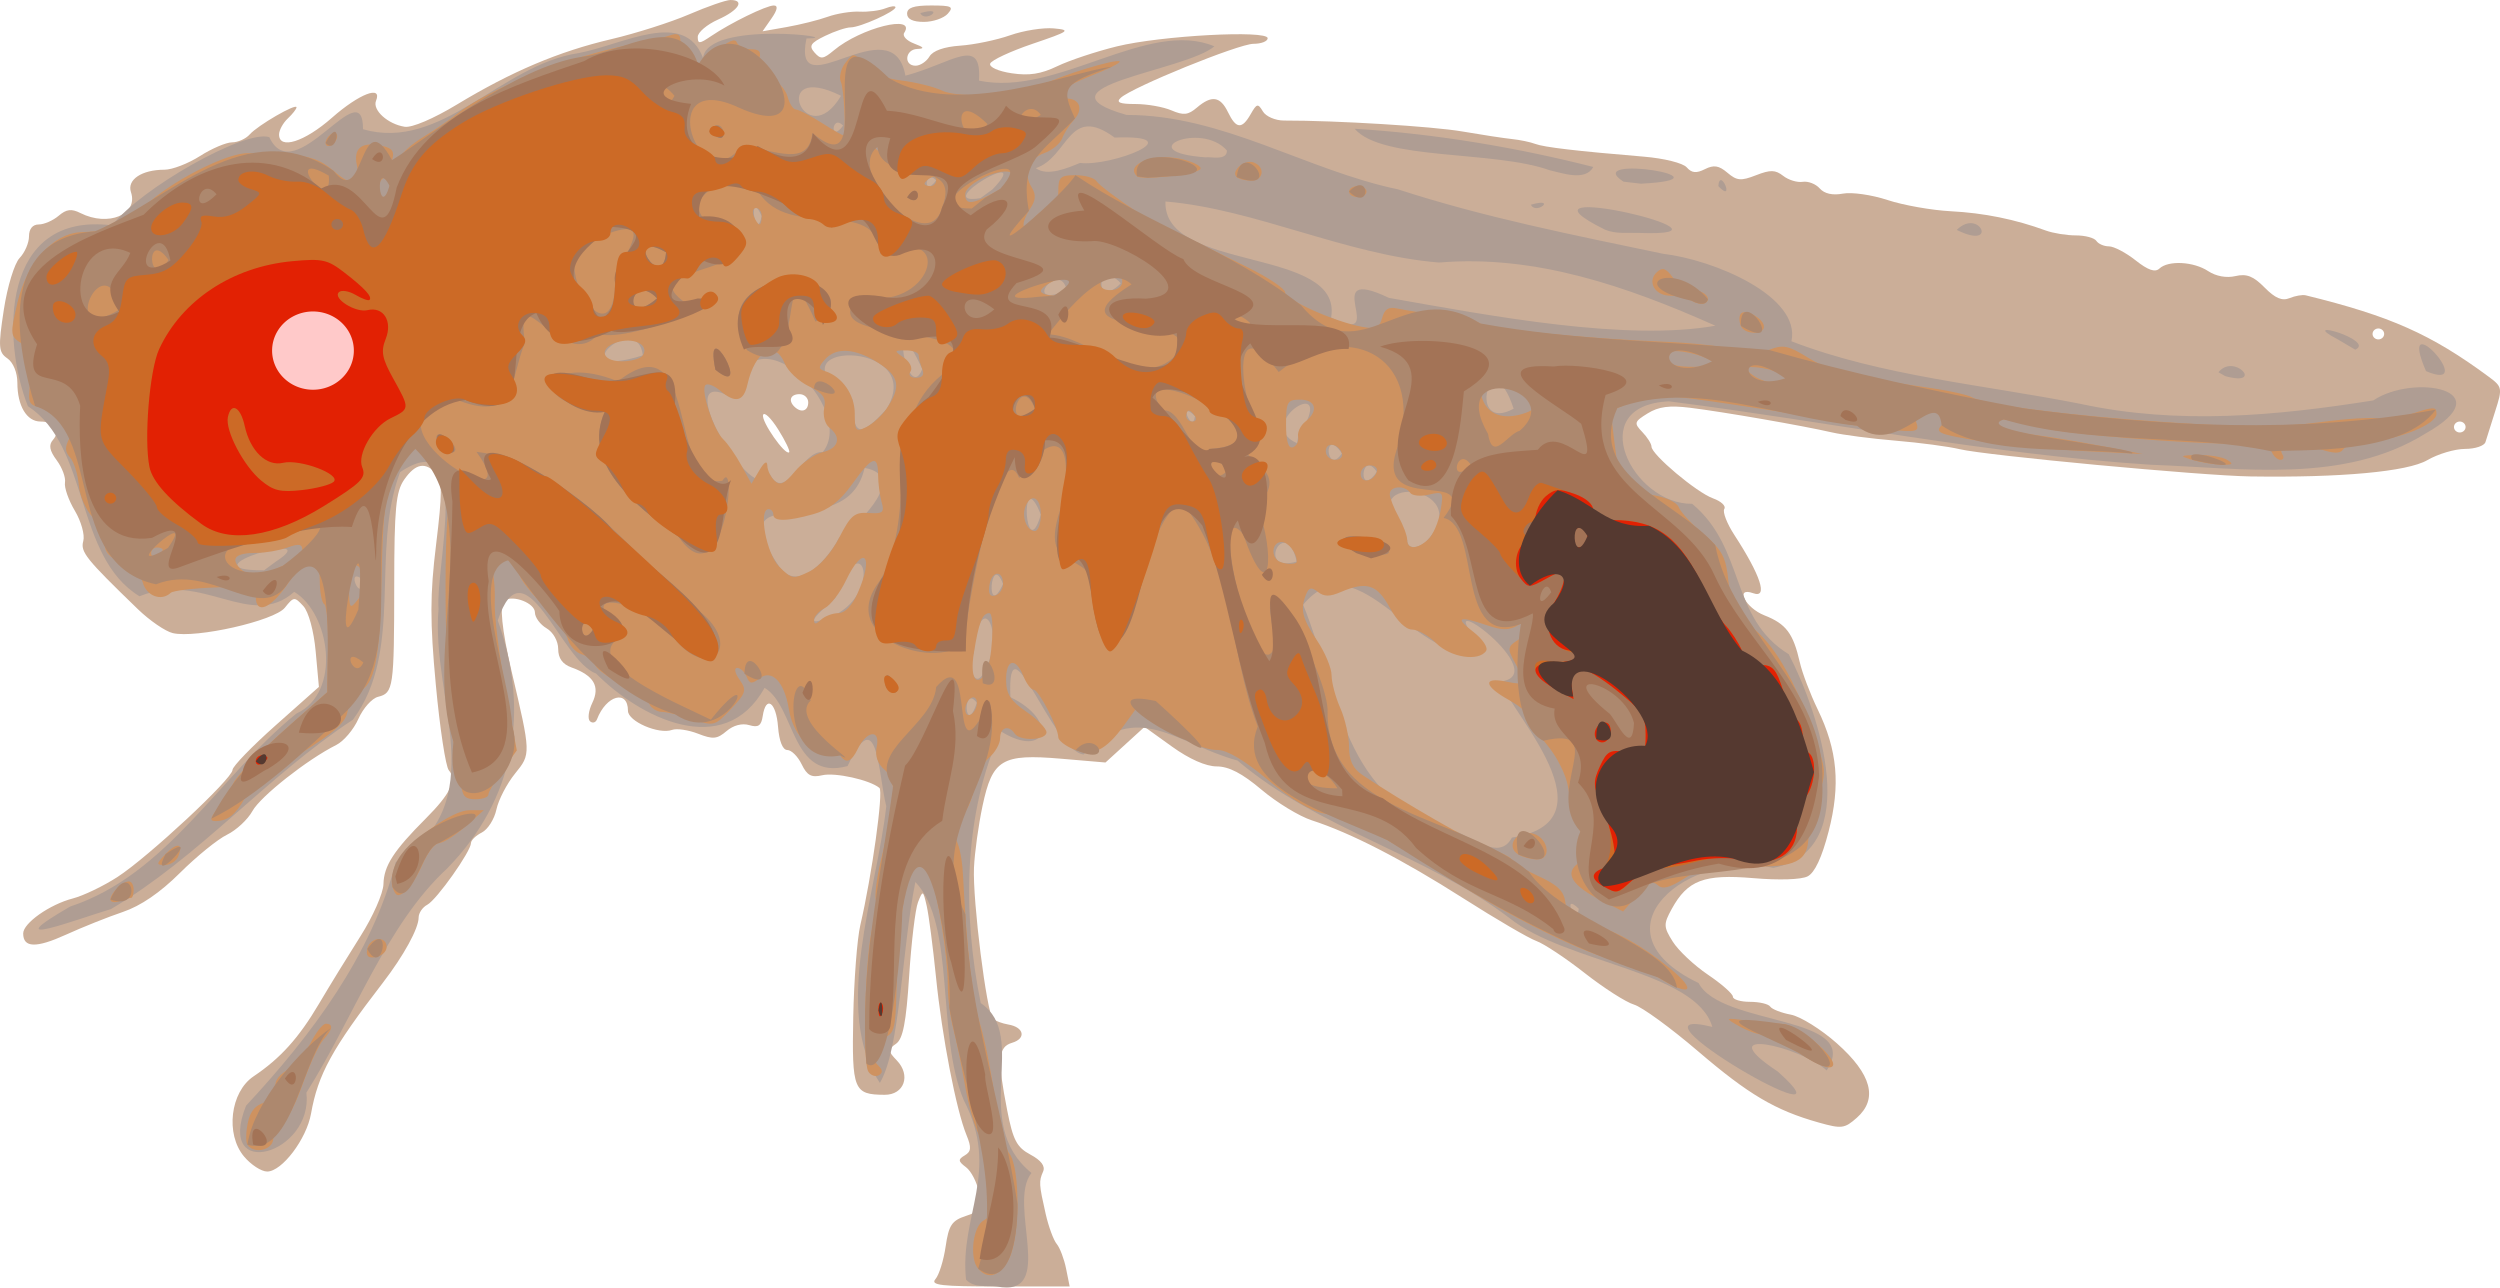 <?xml version="1.0" encoding="UTF-8" standalone="no"?>
<!-- Created with Inkscape (http://www.inkscape.org/) -->

<svg
   xmlns:dc="http://purl.org/dc/elements/1.1/"
   xmlns:cc="http://creativecommons.org/ns#"
   xmlns:rdf="http://www.w3.org/1999/02/22-rdf-syntax-ns#"
   xmlns:svg="http://www.w3.org/2000/svg"
   xmlns="http://www.w3.org/2000/svg"
   xmlns:sodipodi="http://sodipodi.sourceforge.net/DTD/sodipodi-0.dtd"
   xmlns:inkscape="http://www.inkscape.org/namespaces/inkscape"
   width="513.383"
   height="264.395"
   id="svg4338"
   version="1.1"
   inkscape:version="0.47 r22583"
   sodipodi:docname="droso.svg">
  <defs
     id="defs4340">
    <inkscape:perspective
       sodipodi:type="inkscape:persp3d"
       inkscape:vp_x="0 : 526.18109 : 1"
       inkscape:vp_y="0 : 1000 : 0"
       inkscape:vp_z="744.09448 : 526.18109 : 1"
       inkscape:persp3d-origin="372.04724 : 350.78739 : 1"
       id="perspective4346" />
    <inkscape:perspective
       id="perspective4395"
       inkscape:persp3d-origin="0.5 : 0.33333333 : 1"
       inkscape:vp_z="1 : 0.5 : 1"
       inkscape:vp_y="0 : 1000 : 0"
       inkscape:vp_x="0 : 0.5 : 1"
       sodipodi:type="inkscape:persp3d" />
    <filter
       inkscape:collect="always"
       id="filter5001"
       x="-0.352"
       width="1.705"
       y="-0.368"
       height="1.736">
      <feGaussianBlur
         inkscape:collect="always"
         stdDeviation="2.464"
         id="feGaussianBlur5003" />
    </filter>
  </defs>
  <sodipodi:namedview
     id="base"
     pagecolor="#ffffff"
     bordercolor="#666666"
     borderopacity="1.0"
     inkscape:pageopacity="0.0"
     inkscape:pageshadow="2"
     inkscape:zoom="0.98994949"
     inkscape:cx="297.44899"
     inkscape:cy="274.03411"
     inkscape:document-units="px"
     inkscape:current-layer="layer1"
     showgrid="false"
     inkscape:window-width="1284"
     inkscape:window-height="688"
     inkscape:window-x="0"
     inkscape:window-y="24"
     inkscape:window-maximized="0" />
  <g
     inkscape:label="Calque 1"
     inkscape:groupmode="layer"
     id="layer1"
     transform="translate(-376.606,-493.033)">
    <g
       id="g4401"
       transform="translate(254.286,161.429)">
      <path
         style="fill:#cbae98"
         d="m 314.417,594.272 c 0.736,-0.835 1.677,-3.844 2.091,-6.686 0.639,-4.388 1.266,-5.336 4.165,-6.287 3.068,-1.007 3.339,-1.495 2.684,-4.837 -0.401,-2.045 -1.6,-4.37 -2.665,-5.167 -1.63,-1.22 -1.671,-1.604 -0.259,-2.426 1.33,-0.774 1.405,-1.638 0.362,-4.171 -2.111,-5.127 -5.037,-20.276 -6.262,-32.425 -0.624,-6.183 -1.481,-12.76 -1.906,-14.615 -0.749,-3.271 -0.803,-3.295 -1.788,-0.791 -0.558,1.42 -1.379,8.25 -1.823,15.177 -0.61,9.515 -1.268,12.913 -2.689,13.898 -1.703,1.181 -1.689,1.503 0.148,3.414 2.95,3.069 1.529,7.091 -2.498,7.069 -6.364,-0.035 -6.735,-0.953 -6.441,-15.957 0.149,-7.599 0.802,-16.094 1.451,-18.876 2.383,-10.215 4.786,-27.47 3.926,-28.185 -1.978,-1.645 -9.11,-3.226 -11.745,-2.603 -2.227,0.526 -3.109,0.055 -4.23,-2.26 -0.779,-1.609 -2.105,-2.925 -2.947,-2.925 -0.947,0 -1.671,-1.821 -1.898,-4.778 -0.389,-5.067 -2.491,-6.537 -3.144,-2.199 -0.302,2.007 -0.916,2.421 -2.773,1.866 -1.472,-0.44 -3.254,0.029 -4.656,1.224 -1.949,1.66 -2.784,1.737 -5.864,0.535 -1.975,-0.77 -4.368,-1.12 -5.317,-0.777 -2.732,0.987 -9.065,-1.752 -9.065,-3.92 0,-4.428 -4.468,-3.203 -6.361,1.745 -0.262,0.685 -0.906,0.869 -1.431,0.407 -0.525,-0.461 -0.314,-2.162 0.469,-3.779 1.639,-3.387 0.321,-5.632 -4.27,-7.276 -1.851,-0.663 -2.736,-1.894 -2.736,-3.808 0,-1.611 -1.028,-3.433 -2.388,-4.233 -1.314,-0.772 -2.388,-2.235 -2.388,-3.251 0,-1.89 -4.336,-3.622 -6.262,-2.502 -1.074,0.625 -0.536,6.041 1.435,14.445 4.032,17.189 4.028,17.087 0.737,21.149 -1.681,2.074 -3.4,5.391 -3.82,7.371 -0.421,1.98 -1.769,4.105 -2.995,4.724 -1.227,0.618 -2.231,1.594 -2.231,2.169 0,1.703 -7.048,11.653 -8.973,12.667 -0.976,0.514 -1.774,1.694 -1.774,2.621 0,2.244 -3.073,7.85 -7.333,13.379 -10.429,13.534 -13.335,18.829 -14.761,26.888 -0.926,5.235 -5.972,11.897 -9.01,11.897 -1.188,0 -3.327,-1.391 -4.752,-3.092 -3.854,-4.596 -2.822,-13.243 1.964,-16.458 5.526,-3.711 9.281,-7.878 13.433,-14.906 2.137,-3.618 5.974,-9.866 8.525,-13.885 2.551,-4.019 4.672,-8.825 4.712,-10.68 0.081,-3.755 2.089,-6.865 8.718,-13.501 5.051,-5.057 6.406,-7.901 4.705,-9.88 -0.639,-0.743 -1.838,-8.621 -2.664,-17.507 -1.223,-13.143 -1.212,-18.532 0.057,-28.901 1.267,-10.358 1.273,-13.07 0.031,-14.479 -2.213,-2.51 -4.262,-2.138 -6.583,1.195 -1.714,2.463 -2.041,5.907 -2.052,21.641 -0.016,21.156 -0.165,22.188 -3.318,22.965 -1.253,0.308 -3.071,2.346 -4.039,4.528 -0.968,2.182 -3.015,4.596 -4.549,5.365 -5.966,2.992 -15.553,10.549 -17.21,13.564 -0.957,1.742 -3.309,3.932 -5.227,4.865 -1.918,0.934 -6.264,4.462 -9.658,7.84 -4.071,4.052 -8.06,6.781 -11.719,8.017 -3.051,1.031 -8.319,3.135 -11.706,4.676 -6.11,2.78 -8.769,2.702 -8.769,-0.256 0,-2.12 5.434,-5.953 10.194,-7.19 2.171,-0.564 6.296,-2.547 9.167,-4.407 6.323,-4.095 23.631,-20.205 23.625,-21.99 -0.002,-0.703 3.989,-4.827 8.869,-9.165 l 8.873,-7.886 -0.664,-7.29 c -0.384,-4.222 -1.455,-8.144 -2.545,-9.319 -1.805,-1.947 -1.958,-1.933 -3.791,0.356 -2.155,2.69 -18.25,6.334 -23.008,5.21 -1.515,-0.358 -4.735,-2.565 -7.155,-4.904 -10.721,-10.362 -11.845,-11.766 -11.22,-14.013 0.344,-1.239 -0.435,-4.032 -1.733,-6.206 -1.297,-2.174 -2.21,-4.783 -2.028,-5.798 0.182,-1.014 -0.585,-3.075 -1.704,-4.578 -1.469,-1.973 -1.684,-3.133 -0.772,-4.167 1.638,-1.858 0.339,-3.78 -2.554,-3.78 -2.826,0 -4.748,-3.219 -4.748,-7.953 0,-2.106 -0.851,-4.189 -2.047,-5.013 -1.834,-1.263 -1.91,-2.306 -0.731,-10.014 0.728,-4.754 2.178,-9.501 3.242,-10.607 1.059,-1.101 1.925,-3.101 1.925,-4.443 0,-1.531 0.744,-2.441 1.996,-2.441 1.098,0 2.934,-0.799 4.08,-1.776 1.611,-1.373 2.631,-1.5 4.494,-0.562 5.685,2.864 11.912,0.291 10.37,-4.285 -0.864,-2.564 2.196,-4.619 6.879,-4.619 1.594,0 4.877,-1.265 7.297,-2.811 2.42,-1.546 5.384,-2.81 6.588,-2.81 1.204,0 2.835,-0.733 3.624,-1.628 1.643,-1.864 9.605,-6.474 9.605,-5.561 0,0.332 -0.806,1.363 -1.791,2.291 -0.985,0.927 -1.791,2.409 -1.791,3.292 0,3.176 5.23,1.515 10.871,-3.453 5.583,-4.916 10.379,-6.761 9.041,-3.478 -0.778,1.909 2.423,4.81 5.895,5.341 1.481,0.227 5.905,-1.66 10.727,-4.574 11.258,-6.803 20.909,-10.889 31.713,-13.425 5.024,-1.18 12.21,-3.47 15.967,-5.089 3.758,-1.619 7.573,-2.944 8.479,-2.944 3.031,0 1.69,2.124 -2.533,4.01 -2.299,1.027 -4.18,2.63 -4.18,3.562 0,1.474 0.351,1.458 2.687,-0.125 4.047,-2.742 11.368,-6.323 12.927,-6.323 0.911,0 0.753,0.9 -0.466,2.651 l -1.845,2.651 4.992,-0.881 c 2.745,-0.485 6.517,-1.429 8.382,-2.099 1.865,-0.67 4.82,-1.145 6.568,-1.057 1.748,0.088 4.118,-0.214 5.268,-0.672 1.149,-0.458 2.09,-0.562 2.09,-0.232 0,0.878 -7.248,4.137 -9.199,4.137 -0.917,0 -3.291,0.79 -5.275,1.756 -2.98,1.451 -3.354,2.044 -2.15,3.41 1.271,1.442 1.78,1.384 3.966,-0.447 5.549,-4.648 17.013,-7.499 14.449,-3.594 -0.412,0.628 0.494,1.611 2.014,2.185 2.066,0.78 2.236,1.061 0.674,1.115 -2.501,0.085 -2.85,3.444 -0.358,3.444 0.953,0 2.235,-0.846 2.85,-1.88 0.715,-1.202 2.998,-2.009 6.329,-2.238 2.866,-0.197 7.472,-1.155 10.236,-2.129 2.764,-0.974 6.794,-1.611 8.956,-1.416 3.62,0.328 3.276,0.579 -4.341,3.166 -4.55,1.546 -8.467,3.375 -8.704,4.065 -0.245,0.714 1.655,1.569 4.407,1.983 3.592,0.541 6.006,0.167 9.373,-1.45 2.494,-1.198 7.995,-3.028 12.225,-4.066 9.025,-2.216 30.977,-3.403 30.977,-1.676 0,0.629 -1.304,1.143 -2.899,1.143 -3.04,0 -24.971,8.924 -27.286,11.103 -0.993,0.935 -0.208,1.263 3.02,1.263 2.399,0 5.729,0.586 7.399,1.303 2.493,1.069 3.429,0.968 5.226,-0.562 3.044,-2.593 4.811,-2.332 6.398,0.946 1.669,3.448 2.863,3.546 4.662,0.382 1.24,-2.181 1.494,-2.237 2.497,-0.549 0.614,1.034 2.565,1.877 4.334,1.874 10.79,-0.018 30.54,1.194 36.654,2.25 3.941,0.68 8.509,1.377 10.151,1.548 1.642,0.171 3.792,0.618 4.777,0.995 1.792,0.684 8.44,1.466 22.327,2.625 4.141,0.346 8.009,1.309 8.783,2.187 1.041,1.181 1.968,1.275 3.746,0.379 1.828,-0.921 2.873,-0.755 4.621,0.734 1.939,1.652 2.769,1.725 5.873,0.515 2.961,-1.155 3.971,-1.131 5.588,0.133 1.085,0.848 2.884,1.397 3.996,1.22 1.112,-0.177 2.689,0.434 3.503,1.358 0.959,1.088 2.641,1.462 4.771,1.061 1.809,-0.341 5.927,0.252 9.151,1.317 3.224,1.065 9.086,2.103 13.026,2.307 6.758,0.35 13.223,1.663 19.462,3.953 1.509,0.554 4.298,1.007 6.199,1.007 1.901,0 3.788,0.506 4.194,1.124 0.406,0.618 1.569,1.124 2.585,1.124 1.016,0 3.48,1.293 5.475,2.874 2.548,2.018 4.004,2.52 4.889,1.686 1.835,-1.728 7.014,-1.453 10.024,0.531 1.605,1.058 3.753,1.448 5.588,1.014 2.286,-0.54 3.683,0.007 5.986,2.348 2.164,2.198 3.598,2.808 5.126,2.18 1.167,-0.48 2.659,-0.74 3.316,-0.579 17.398,4.27 25.772,7.994 37.563,16.704 2.816,2.08 2.869,2.36 1.352,7.096 -0.869,2.712 -1.768,5.563 -1.999,6.336 -0.23,0.773 -2.119,1.405 -4.196,1.405 -2.078,0 -5.56,1.037 -7.738,2.304 -4.068,2.367 -17.746,3.627 -36.327,3.348 -10.064,-0.151 -54.287,-4.296 -59.709,-5.597 -2.299,-0.551 -8.21,-1.337 -13.136,-1.746 -4.926,-0.409 -10.837,-1.177 -13.136,-1.707 -5.96,-1.374 -22.273,-4.208 -29.039,-5.045 -4.312,-0.533 -6.505,-0.247 -8.758,1.143 -2.771,1.709 -2.858,2.008 -1.114,3.822 1.041,1.082 1.893,2.434 1.894,3.004 0.004,1.626 9.275,9.424 12.636,10.627 1.667,0.597 2.71,1.573 2.318,2.169 -0.392,0.596 0.536,3 2.06,5.342 5.425,8.332 6.967,13.086 3.882,11.971 -3.84,-1.387 -1.626,3.001 2.292,4.542 4.463,1.755 5.916,3.686 7.277,9.666 0.492,2.164 2.136,6.491 3.652,9.616 4.086,8.422 4.726,15.533 2.257,25.095 -1.38,5.344 -2.851,8.487 -4.32,9.227 -1.324,0.667 -5.838,0.814 -11.134,0.362 -10.123,-0.864 -13.518,0.418 -16.766,6.331 -1.71,3.114 -1.693,3.666 0.215,6.706 1.143,1.822 4.389,4.875 7.213,6.784 2.824,1.909 5.134,3.946 5.134,4.525 0,0.58 1.58,1.054 3.512,1.054 1.932,0 3.801,0.441 4.155,0.979 0.353,0.538 2.257,1.283 4.23,1.654 1.973,0.371 6.232,3.025 9.464,5.897 7.129,6.334 8.483,11.391 4.092,15.275 -2.523,2.231 -3.122,2.306 -7.823,0.984 -8.925,-2.51 -14.391,-5.739 -24.795,-14.647 -5.583,-4.78 -11.494,-9.087 -13.136,-9.571 -1.642,-0.484 -6.191,-3.394 -10.109,-6.466 -3.918,-3.073 -8.397,-6.042 -9.953,-6.599 -1.557,-0.557 -8.293,-4.492 -14.969,-8.745 -12.588,-8.018 -23.101,-13.43 -31.142,-16.033 -2.57,-0.832 -7.217,-3.663 -10.326,-6.291 -3.959,-3.346 -6.713,-4.778 -9.187,-4.778 -2.221,0 -5.633,-1.509 -9.183,-4.061 l -5.649,-4.061 -4.01,3.659 -4.01,3.659 -9.139,-0.78 c -12.138,-1.035 -14.074,0.128 -16.106,9.673 -0.83,3.897 -1.622,9.615 -1.76,12.707 -0.299,6.68 2.611,29.906 3.889,31.033 0.491,0.433 1.923,0.963 3.183,1.178 3.221,0.549 3.693,2.867 0.762,3.743 -2.895,0.865 -3.076,3.327 -1.018,13.845 1.206,6.162 1.972,7.625 4.779,9.123 2.193,1.171 3.087,2.364 2.601,3.47 -0.892,2.029 -0.857,2.602 0.524,8.692 0.593,2.617 1.615,5.399 2.269,6.183 0.655,0.784 1.521,3.07 1.926,5.079 l 0.735,3.654 -14.447,0 c -11.997,0 -14.22,-0.257 -13.108,-1.519 z M 282.137,419.811 c -1.469,-2.343 -2.87,-3.697 -3.114,-3.008 -0.447,1.264 4.55,8.43 5.352,7.675 0.238,-0.224 -0.77,-2.324 -2.238,-4.667 z m 346.499,-0.52 c 0,-0.618 -0.537,-1.124 -1.194,-1.124 -0.657,0 -1.194,0.506 -1.194,1.124 0,0.618 0.537,1.124 1.194,1.124 0.657,0 1.194,-0.506 1.194,-1.124 z m -340.343,-5.059 c 0,-0.927 -0.806,-1.686 -1.791,-1.686 -1.865,0 -2.369,1.33 -0.995,2.623 1.374,1.294 2.786,0.819 2.786,-0.937 z m 323.625,-14.052 c 0,-0.618 -0.537,-1.124 -1.194,-1.124 -0.657,0 -1.194,0.506 -1.194,1.124 0,0.618 0.537,1.124 1.194,1.124 0.657,0 1.194,-0.506 1.194,-1.124 z M 308.594,334.415 c 0,-1.226 1.343,-1.686 4.923,-1.686 4.241,0 4.717,0.234 3.436,1.686 -0.818,0.927 -3.033,1.686 -4.923,1.686 -2.258,0 -3.436,-0.578 -3.436,-1.686 z"
         id="path4419" />
      <path
         style="fill:#af9d93"
         d="m 320.702,594.385 c -1.413,-13.141 7.141,-22.125 -0.466,-36.843 -5.716,-13.577 -1.595,-36.021 -9.944,-44.821 -2.821,14.065 -3.092,34.24 -7.292,41.268 -9.9,-14.855 -0.642,-39.018 1.318,-56.83 -1.714,-6.844 -1.74,-21.567 -7.943,-8.242 -11.651,3.192 -10.663,-12.215 -17.041,-16.067 -8.392,15.045 -25.765,5.979 -34.599,-2.923 -7.265,-2.573 -14.72,-27.44 -20.194,-10.917 6.649,18.692 3.54,36.656 -10.424,50.965 -12.51,11.563 -19.031,30.386 -28.879,46.012 1.482,12.532 -18.701,18.517 -12.39,2.671 13.438,-14.437 25.809,-30.921 30.749,-50.026 20.234,-12.202 7.11,-33.39 8.782,-52.025 -0.717,-8.383 7.187,-38.245 -7.904,-28.038 -6.191,16.547 0.906,36.57 -9.681,50.828 -17.858,11.768 -31.469,28.136 -49.689,38.891 -7.008,2.083 -24.15,8.612 -8.379,-0.524 19.999,-6.593 30.736,-26.941 46.467,-39.631 9.349,-4.3 6.913,-20.584 -0.459,-24.995 -8.909,7.99 -18.881,-4.361 -31.766,0.913 -13.402,-8.183 -10.176,-30.75 -22.922,-39.039 -5.405,-13.662 -5.652,-40.054 17.34,-37.125 5.595,-7.433 27.256,-19.777 32.243,-18.118 5.152,11.196 19.275,-13.908 19.236,-1.626 16.15,4.645 28.327,-13.266 44.256,-15.635 9.173,-1.721 21.735,-9.193 25.583,1.02 0.723,-7.906 30.545,-4.078 21.226,-4.025 -3.095,14.924 17.677,-7.029 20.321,7.642 9.632,-2.55 15.721,-8.365 15.103,1.013 16.01,3.363 34.652,-12.81 48.347,-7.041 -5.991,5.099 -37.961,8.393 -18.041,14.087 19.794,-0.016 36.866,11.336 55.761,15.287 17.782,5.786 36.106,9.392 54.418,13.228 10.462,1.223 28.346,8.736 26.358,17.966 18.599,7.172 39.577,8.935 59.381,12.858 20.137,4.347 40.213,2.442 60.099,-0.712 8.309,-5.568 26.684,-2.168 10.719,6.806 -16.8,10.41 -37.558,7.072 -56.494,6.4 -33.216,-2.159 -65.905,-8.821 -98.844,-13.016 -17.726,0.778 -7.522,21.19 4.753,21.039 11.038,9.181 7.635,23.421 19.83,30.888 6.241,11.957 15.636,40.216 -3.175,43.877 -17.065,-3.974 -38.118,12.719 -15.34,23.648 4.673,8.989 33.968,6.432 26.307,17.955 -5.203,-4.868 -24.541,-9.376 -10.036,0.224 17.895,15.938 -34.367,-14.326 -13.444,-9.167 -3.336,-11.469 -29.914,-13.016 -41.655,-22.349 -17.353,-13.238 -39.389,-18.3 -55.847,-32.346 -12.525,-3.436 -20.596,-12.645 -31.605,-1.251 -6.431,-0.694 -15.777,-29.423 -15.037,-11.773 10.098,4.889 7.37,12.808 -1.983,7.014 -7.641,17.037 -7.884,37.247 -4.11,55.808 10.172,6.94 -2.433,24.398 10.42,34.892 -5.105,6.391 5.386,25.746 -7.129,23.309 -2.086,-0.24 -4.651,0.355 -6.302,-1.402 z m 125.821,-76.164 c -3.654,-3.616 -0.389,3.895 0,0 z m -13.733,-14.615 c 23.137,-3.562 -4.079,-29.544 -1.791,-32.14 10.273,-2.017 -17.873,-22.23 -3.501,-6.207 -14.13,4.429 -25.882,-23.44 -37.577,-9.474 7.465,18.251 8.063,40.614 31.239,46.498 3.323,1.106 9.098,6.239 11.63,1.323 z M 322.925,475.931 c -3.067,-4.062 -2.507,7.311 0,0 z m 1.567,-6.469 c 4.511,-8.318 -1.112,-17.652 -2.204,-3.66 -1.352,1.313 -0.057,8.203 2.204,3.66 z m -30.005,-11.948 c 9.097,-5.521 4.458,-18.07 -0.647,-3.131 -4.662,4.194 -7.12,6.655 0.647,3.131 z m 33.812,-5.996 c -2.629,-6.862 -3.593,7.79 0,0 z m -131.412,-0.827 c -3.819,-3.105 -0.302,5.32 0,0 z m 97.764,-8.681 c 5.063,-3.581 13.852,-12.826 5.224,-14.316 -3.789,16.675 -30.563,0.983 -17.534,20.281 4.12,5.742 10.403,-2.228 12.311,-5.966 z m -115.626,4.874 c 10.727,-6.901 -19.882,1.908 -2.484,1.835 l 2.484,-1.835 0,0 z m 209.58,0.041 c -2.234,-9.798 -8.673,2.509 0,0 z m 26.753,-4.319 c 10.88,-11.668 -17.464,-14.858 -4.064,-0.141 -0.021,2.54 3.239,1.278 4.064,0.141 z m -79.297,-5.329 c -4.462,-11.091 -3.221,10.95 0,0 z m -44.8,-12.823 c 7.224,-8.854 -14.966,-30.965 -18.539,-11.119 -14.002,-8.017 4.851,23.889 7.626,15.512 3.192,6.346 6.712,-4.897 10.913,-4.393 z m 113.79,4.041 c -3.287,-4.84 -3.977,5.711 0,0 z m -7.165,-3.794 c -3.977,-5.711 -3.287,4.84 0,0 z m -8.997,-3.41 c 8.868,-13.924 -9.678,-2.754 -0.187,1.336 l 0.187,-1.336 0,0 z m -84.534,-5.632 c 8.833,-14.774 -25.808,-14.102 -6.967,-1.986 0.064,8.056 1.829,7.416 6.967,1.986 z m 63.353,1.383 c -3.654,-3.616 -0.389,3.895 0,0 z m 65.442,-1.507 c -4.752,-14.512 -9.722,5.292 0,0 z m -121.441,-8.14 c -7.091,-15.498 -3.034,7.765 0,0 z m -57.384,-2.817 c -1.108,-9.718 -17.196,5.359 0,0 z m 220.263,-6.085 c -18.201,-8.11 -37.081,-14.639 -56.749,-12.973 -19.24,-1.569 -37.742,-10.991 -56.192,-12.537 -0.485,14.648 36.546,9.174 34.024,23.828 12.496,6.332 -3.173,-11.224 11.87,-4.035 21.289,3.762 48.709,8.95 67.047,5.717 l 0,0 z m -133.203,-7.23 c -1.308,-6.567 -9.69,3.977 0,0 z m 11.097,-1.483 c -4.927,-5.334 -5.644,5.653 0,0 z m -73.741,-13.771 c -2.816,-6.309 -1.374,5.986 0,0 z m 47.402,-5.525 c 9.065,-9.433 -13.117,3.588 -2.493,1.811 l 2.493,-1.811 z m -11.577,-1.848 c -2.417,-2.491 -2.765,3.806 0,0 z m 29.541,-3.573 c 6.359,0.812 23.409,-5.824 7.1,-5.208 -9.484,-6.978 -9.424,4.003 -16.177,6.285 2.368,1.775 6.609,-0.067 9.078,-1.077 z m 30.168,-2.543 c -5.266,-6.109 -19.964,0.258 -4.393,1.396 0.966,-0.193 4.399,0.797 4.393,-1.396 z m -78.816,-5.125 c -2.417,-2.491 -2.765,3.806 0,0 z m -0.431,-6.117 c -15.116,-7.495 -7.297,12.299 0,0 z m 282.856,56.772 c 3.243,-4.049 9.561,3.055 1.398,0.794 l -1.398,-0.794 z m 42.632,-0.225 c -6.318,-14.53 11.275,4.745 0,0 z m -18.152,-6.542 c -8.713,-4.548 7.985,0.194 3.612,2.126 l -3.612,-2.126 0,0 z M 451.897,378.761 c -22.521,-11.161 31.977,1.57 7.099,0.68 -2.365,-0.093 -4.841,0.272 -7.099,-0.68 z m 72.248,0.059 c 4.712,-4.677 8.646,4.307 0,0 z m -87.449,-5.176 c 5.492,-1.599 1.057,2.185 0,0 z m 38.488,-3.818 c 0.306,-4.135 3.583,3.786 0,0 z m -19.476,-0.915 c -8.938,-5.782 23.845,-0.612 3.575,0.416 l -3.575,-0.416 z m -15.155,-2.344 c -11.459,-4.121 -34.428,-1.945 -40.048,-8.52 16.824,1.02 33.823,3.966 49.004,7.845 -1.643,3.036 -6.473,1.204 -8.956,0.676 z M 311.306,334.298 c 5.492,-1.598 1.057,2.185 0,0 z"
         id="path4417" />
      <path
         style="fill:#ce9260"
         d="m 323.187,592.137 c -1.853,-2.126 -1.089,-8.749 1.144,-9.926 1.593,-0.839 1.837,-2.315 1.329,-8.057 -0.342,-3.866 -1.342,-8.117 -2.223,-9.445 -0.881,-1.328 -2.201,-5.881 -2.934,-10.118 -0.733,-4.236 -1.831,-9.532 -2.44,-11.768 -0.61,-2.236 -1.113,-6.283 -1.118,-8.994 -0.011,-5.914 -1.968,-18.095 -3.744,-23.3 -2.933,-8.598 -6.278,3.604 -6.787,24.76 -0.182,7.556 -0.507,8.726 -2.596,9.35 -2.591,0.774 -3.17,3.873 -1.09,5.831 0.868,0.817 0.895,1.457 0.083,1.929 -0.669,0.389 -1.641,0.067 -2.16,-0.716 -1.329,-2.004 -0.605,-25.39 0.924,-29.856 0.697,-2.035 0.986,-4.391 0.641,-5.236 -0.344,-0.845 0.084,-4.491 0.953,-8.104 3.166,-13.172 3.326,-16.655 0.861,-18.755 -1.522,-1.297 -2.063,-2.876 -1.662,-4.852 0.733,-3.609 -2.107,-3.225 -3.908,0.529 -1.279,2.666 -2.44,3.096 -3.598,1.333 -0.406,-0.618 -1.804,-1.124 -3.106,-1.124 -3.578,0 -6.622,-3.421 -7.432,-8.354 -0.933,-5.675 -3.513,-8.345 -6.106,-6.319 -1.516,1.184 -1.966,1.118 -2.576,-0.378 -0.406,-0.997 -1.284,-1.813 -1.951,-1.813 -0.67,0 -0.455,1.073 0.481,2.4 1.538,2.18 1.38,2.732 -1.719,6.027 -3.321,3.531 -3.528,3.588 -7.816,2.146 -2.423,-0.814 -5.288,-1.503 -6.367,-1.53 -1.079,-0.027 -2.262,-0.785 -2.629,-1.685 -0.367,-0.9 -2.869,-2.693 -5.56,-3.985 -2.691,-1.292 -5.185,-3.067 -5.542,-3.943 -0.357,-0.876 -1.621,-1.883 -2.809,-2.238 -1.188,-0.355 -2.459,-1.77 -2.826,-3.145 -0.367,-1.375 -2.67,-4.519 -5.119,-6.986 -2.449,-2.467 -4.591,-5.231 -4.759,-6.142 -0.392,-2.115 -4.034,-4.654 -5.474,-3.816 -0.605,0.352 -0.73,1.474 -0.279,2.493 0.452,1.02 0.741,4.13 0.642,6.913 -0.098,2.782 0.881,10.771 2.177,17.751 l 2.356,12.693 -2.917,4.046 c -1.604,2.225 -2.917,4.482 -2.917,5.014 0,0.532 -1.209,0.967 -2.687,0.967 -2.092,0 -2.726,-0.685 -2.865,-3.092 -0.098,-1.7 -0.827,-5.621 -1.62,-8.713 -1.626,-6.338 -2.253,-42.751 -0.846,-49.064 0.778,-3.488 0.45,-4.614 -2.209,-7.588 -1.717,-1.921 -3.867,-3.493 -4.777,-3.493 -0.91,0 -2.768,2.299 -4.128,5.109 -2.076,4.289 -2.526,7.762 -2.809,21.641 -0.338,16.604 -1.42,21.854 -4.751,23.057 -0.988,0.357 -1.97,2.057 -2.181,3.778 -0.308,2.503 -2.297,4.329 -9.938,9.127 -5.254,3.299 -10.303,7.359 -11.22,9.023 -1.856,3.368 -3.501,4.668 -5.943,4.694 -1.293,0.014 -1.226,-0.516 0.317,-2.512 1.075,-1.391 2.576,-3.794 3.334,-5.34 0.758,-1.546 5.399,-6.366 10.313,-10.712 l 8.934,-7.901 0.144,-8.773 c 0.079,-4.825 -0.271,-9.014 -0.778,-9.309 -0.507,-0.295 -0.922,-2.53 -0.922,-4.967 0,-3.189 -0.502,-4.43 -1.791,-4.43 -0.985,0 -1.791,-0.746 -1.791,-1.658 0,-1.316 -0.633,-1.432 -3.063,-0.562 -1.685,0.603 -4.551,1.096 -6.369,1.096 -4.085,0 -5.288,1.013 -3.547,2.988 1.73,1.962 4.394,1.899 8.679,-0.205 1.904,-0.935 3.667,-1.506 3.917,-1.27 0.251,0.236 -1,2.522 -2.778,5.079 -3.452,4.964 -6.392,6.076 -6.392,2.419 0,-2.042 -0.706,-2.205 -8.31,-1.92 -4.571,0.171 -8.691,0.67 -9.155,1.107 -1.92,1.807 -5,0.664 -5.745,-2.132 -0.493,-1.85 -2.079,-3.389 -4.309,-4.181 -2.595,-0.922 -3.529,-1.988 -3.529,-4.026 0,-1.525 -1.115,-3.89 -2.477,-5.255 -1.363,-1.365 -2.63,-4.296 -2.817,-6.511 -0.187,-2.216 -0.99,-4.767 -1.785,-5.668 -1.095,-1.242 -1.116,-2.219 -0.086,-4.032 1.746,-3.071 0.08,-5.1 -4.969,-6.051 -3.685,-0.694 -3.715,-0.756 -3.027,-6.224 0.602,-4.781 0.356,-5.735 -1.823,-7.097 -2.424,-1.515 -2.457,-1.834 -0.878,-8.531 1.883,-7.991 7.264,-14.02 12.797,-14.338 1.801,-0.104 4.454,-0.253 5.896,-0.333 1.442,-0.08 4.832,-2.366 7.535,-5.081 4.843,-4.864 17.018,-11.075 21.21,-10.82 1.139,0.069 4.729,0.228 7.978,0.352 4.539,0.174 6.731,0.93 9.46,3.265 4.169,3.566 5.715,3.167 4.78,-1.234 -0.752,-3.539 1.167,-4.89 5.446,-3.837 1.896,0.467 2.346,1.193 1.779,2.874 -0.503,1.493 -0.314,1.991 0.564,1.481 0.727,-0.423 1.326,-1.372 1.33,-2.108 0.005,-0.736 2.02,-2.576 4.478,-4.088 2.459,-1.512 5.545,-3.622 6.858,-4.688 6.382,-5.182 23.328,-11.962 35.828,-14.333 3.285,-0.623 6.913,-1.472 8.061,-1.887 1.381,-0.499 2.087,-0.216 2.087,0.838 0,0.875 0.766,2.574 1.703,3.774 1.655,2.121 1.81,2.088 5.531,-1.19 2.531,-2.229 4.011,-2.896 4.368,-1.967 0.297,0.773 1.606,1.405 2.909,1.405 1.823,0 2.195,0.517 1.614,2.239 -0.565,1.675 -0.006,2.561 2.216,3.514 1.634,0.701 3.291,2.476 3.683,3.944 0.391,1.468 1.164,2.669 1.716,2.669 0.553,0 2.961,1.249 5.351,2.777 2.39,1.527 4.397,2.665 4.459,2.529 0.493,-1.081 0.046,-9.598 -0.576,-10.959 -0.431,-0.945 -0.018,-2.705 0.919,-3.911 1.674,-2.155 1.742,-2.148 3.92,0.384 1.48,1.72 3.999,2.792 7.578,3.223 2.949,0.355 6.733,1.296 8.409,2.091 3.604,1.709 17.147,0.905 20.836,-1.237 3.038,-1.764 14.918,-5.398 15.587,-4.768 0.278,0.262 -2.444,1.626 -6.048,3.033 -6.254,2.44 -8.518,4.59 -4.833,4.59 2.672,0 3.471,2.191 1.563,4.287 -0.95,1.043 -2.063,2.789 -2.475,3.881 -0.411,1.091 -2.06,2.454 -3.663,3.028 -3.321,1.189 -4.419,4.185 -2.592,7.073 0.89,1.406 0.822,2.604 -0.237,4.2 -2.153,3.246 -1.82,5.467 0.378,2.514 1.022,-1.374 2.635,-2.499 3.583,-2.499 1.119,0 1.724,-1.183 1.724,-3.373 0,-2.983 0.406,-3.373 3.512,-3.373 1.932,0 3.863,0.535 4.292,1.188 1.149,1.751 15.153,11.177 16.617,11.185 0.69,0.004 2.597,0.677 4.239,1.495 1.642,0.818 6.344,3.143 10.449,5.166 4.105,2.023 7.464,4.291 7.464,5.04 0,1.475 10.062,5.982 15.741,7.051 2.915,0.549 3.621,0.242 4.195,-1.826 0.515,-1.853 1.333,-2.337 3.215,-1.903 1.388,0.321 5.48,0.931 9.092,1.357 3.612,0.426 7.124,1.185 7.804,1.686 1.493,1.102 22.093,3.154 37.637,3.749 6.206,0.238 12.86,1.013 14.787,1.722 2.648,0.974 4.328,0.968 6.879,-0.027 2.973,-1.159 3.961,-0.952 8.281,1.74 2.924,1.822 7.863,3.505 12.228,4.167 4.027,0.611 10.113,1.528 13.524,2.039 3.411,0.511 6.837,1.297 7.612,1.749 2.757,1.604 19.64,3.772 40.13,5.152 16.54,1.114 22.922,1.116 31.229,0.01 5.742,-0.765 11.253,-1.098 12.245,-0.739 0.993,0.359 4.065,-0.099 6.827,-1.016 4.462,-1.482 5.022,-1.479 5.022,0.026 0,2.087 -7.335,5.124 -13.653,5.654 -2.583,0.216 -5.07,0.961 -5.525,1.655 -0.606,0.923 -1.949,0.88 -5.005,-0.16 -4.351,-1.481 -8.755,-0.792 -7.468,1.168 0.409,0.623 0.232,1.132 -0.394,1.132 -0.625,0 -1.457,-0.786 -1.849,-1.746 -0.538,-1.321 -2.385,-1.715 -7.591,-1.618 -9.301,0.173 -36.017,-2.051 -39.72,-3.307 -1.642,-0.557 -5.093,-1.289 -7.67,-1.628 -4.143,-0.545 -4.419,-0.445 -2.388,0.864 1.263,0.814 4.983,1.82 8.267,2.235 3.284,0.415 9.733,1.487 14.33,2.381 l 8.359,1.626 -11.345,-0.571 c -11.024,-0.554 -24.592,-2.163 -29.079,-3.448 -1.608,-0.461 -1.852,-0.97 -0.896,-1.87 2.216,-2.086 1.482,-3.036 -2.349,-3.036 -3.13,0 -3.552,0.33 -2.898,2.268 0.724,2.146 0.392,2.231 -6.189,1.586 -3.824,-0.375 -8.566,-1.1 -10.536,-1.61 -1.97,-0.51 -11.106,-2.044 -20.301,-3.409 -15.749,-2.337 -16.979,-2.374 -21.205,-0.639 l -4.486,1.841 0.769,6.446 c 1.036,8.685 1.932,9.958 7.609,10.813 2.861,0.431 5.174,1.489 5.615,2.569 0.412,1.01 2.741,3.531 5.176,5.603 3.77,3.206 4.517,4.638 5.027,9.638 0.521,5.108 1.22,6.391 5.366,9.854 4.734,3.955 8.941,11.732 13.015,24.059 1.639,4.96 1.632,5.959 -0.07,10.155 -1.039,2.56 -1.888,6.22 -1.888,8.133 0,5.289 -2.637,6.607 -12.566,6.284 -7.398,-0.241 -9.19,0.097 -12.823,2.418 -3.141,2.007 -4.57,2.372 -5.574,1.427 -1.004,-0.945 -2.086,-0.413 -4.222,2.078 l -2.872,3.35 -4.456,-2.248 c -6.101,-3.078 -7.676,-5.652 -4.708,-7.695 2.169,-1.493 2.188,-1.821 0.387,-6.494 -1.043,-2.707 -2.186,-6.836 -2.541,-9.176 -0.354,-2.339 -2.287,-6.206 -4.295,-8.593 -2.008,-2.387 -3.651,-4.916 -3.651,-5.621 0,-0.705 -1.881,-2.326 -4.18,-3.603 -5.158,-2.865 -5.462,-4.792 -0.597,-3.786 4.094,0.847 4.243,0.529 1.821,-3.88 -1.67,-3.041 -1.607,-3.301 1.232,-5.052 3.474,-2.143 2.824,-4.662 -0.673,-2.607 -1.775,1.043 -3.181,1.038 -6.299,-0.023 -5.88,-2.002 -6.666,-1.619 -2.796,1.36 1.89,1.455 3.067,3.207 2.616,3.894 -1.484,2.26 -7.305,1.372 -10.232,-1.562 -1.543,-1.546 -3.775,-2.811 -4.961,-2.811 -1.313,0 -3.109,-1.758 -4.593,-4.497 -2.597,-4.791 -4.759,-5.481 -10.059,-3.207 -2.274,0.976 -3.417,0.969 -4.693,-0.029 -1.324,-1.034 -1.846,-0.929 -2.424,0.489 -1.261,3.095 -0.835,4.893 2.249,9.492 1.642,2.449 2.985,5.665 2.985,7.148 0,1.483 0.806,4.512 1.791,6.731 0.985,2.22 1.791,5.799 1.791,7.954 0,2.775 0.784,4.449 2.687,5.737 7.989,5.409 23.232,14.166 26.73,15.356 2.211,0.753 4.02,1.728 4.02,2.167 0,0.439 2.386,1.885 5.301,3.214 4.039,1.841 5.39,3.129 5.672,5.41 0.287,2.318 1.315,3.265 4.551,4.194 5.649,1.622 11.387,4.82 17.045,9.499 5.598,4.63 4.125,5.827 -2.333,1.897 -2.509,-1.526 -6.442,-3.139 -8.741,-3.584 -6.163,-1.192 -21.794,-8.892 -34.034,-16.765 -13.875,-8.925 -20.825,-12.511 -26.027,-13.43 -2.69,-0.475 -6.828,-2.951 -11.521,-6.894 -4.727,-3.971 -8.382,-6.152 -10.307,-6.152 -3.094,0 -7.012,-1.963 -12.904,-6.465 l -3.437,-2.626 -2.855,3.955 c -3.829,5.304 -6.624,6.624 -10.503,4.96 -1.68,-0.72 -3.054,-1.817 -3.054,-2.438 0,-1.992 -4.007,-9.753 -5.036,-9.753 -0.547,0 -1.505,-1.265 -2.129,-2.811 -1.601,-3.964 -3.589,-3.492 -3.55,0.843 0.026,2.853 0.935,4.27 4.147,6.464 2.263,1.546 4.129,3.443 4.147,4.216 0.039,1.667 -5.47,1.904 -6.535,0.281 -1.209,-1.842 -2.985,-1.277 -2.985,0.95 0,1.141 -1.036,2.956 -2.301,4.035 -1.266,1.078 -2.663,3.974 -3.104,6.436 -0.442,2.461 -1.514,4.732 -2.383,5.046 -2.263,0.817 -3.295,4.003 -1.614,4.981 0.784,0.456 1.579,3.785 1.766,7.397 0.818,15.819 1.979,26.032 3.494,30.738 0.896,2.782 2.245,9.454 2.998,14.826 0.754,5.372 2.108,10.684 3.011,11.804 2.315,2.874 2.244,17.49 -0.105,21.766 -1.932,3.517 -4.259,4.226 -6.275,1.912 z m -0.262,-116.206 c 0,-0.927 -0.537,-1.374 -1.194,-0.992 -0.657,0.382 -1.194,1.454 -1.194,2.381 0,0.927 0.537,1.374 1.194,0.992 0.657,-0.382 1.194,-1.454 1.194,-2.381 z m 1.816,-6.088 c 1.301,-1.981 1.929,-12.328 0.749,-12.328 -1.448,0 -2.186,1.909 -3.202,8.288 -0.787,4.939 0.486,7.036 2.453,4.041 z m -30.254,-12.328 c 1.323,0 2.82,-1.546 3.941,-4.072 3.485,-7.853 1.262,-10.261 -2.405,-2.605 -1.203,2.511 -3.165,5.058 -4.361,5.661 -1.196,0.603 -2.174,1.685 -2.174,2.405 0,0.975 0.367,0.964 1.433,-0.04 0.788,-0.742 2.393,-1.349 3.567,-1.349 z m -97.205,-7.211 c -0.189,-1.193 -1.015,-2.377 -1.836,-2.631 -1.044,-0.324 -1.481,1.003 -1.455,4.409 0.036,4.584 0.144,4.739 1.836,2.631 0.989,-1.232 1.644,-3.216 1.455,-4.409 z m 131.017,1.215 c 0,-2.93 -2.342,-2.746 -2.787,0.219 -0.274,1.82 0.102,2.497 1.194,2.155 0.876,-0.275 1.593,-1.343 1.593,-2.374 z m -33.648,-9.508 c 2.345,-4.588 3.153,-5.264 6.061,-5.067 2.918,0.198 3.263,-0.095 2.65,-2.248 -0.388,-1.362 -0.713,-3.867 -0.722,-5.568 -0.023,-4.276 -1.233,-3.849 -5.314,1.877 -2.478,3.476 -4.796,5.283 -7.901,6.158 -5.459,1.54 -8.297,1.579 -8.297,0.115 0,-0.618 -0.438,-1.124 -0.974,-1.124 -2.153,0 -0.456,9.174 2.186,11.822 2.535,2.54 2.889,2.598 6.147,1.012 2.052,-0.999 4.558,-3.836 6.164,-6.977 z m 93.954,4.916 c 0,-1.795 -1.725,-4.027 -3.113,-4.027 -1.716,0 -2.276,2.421 -0.867,3.747 0.87,0.819 3.981,1.037 3.981,0.279 z m -232.866,-2.407 c 0,-0.273 -0.537,-0.496 -1.194,-0.496 -0.657,0 -1.194,0.536 -1.194,1.191 0,0.655 0.537,0.878 1.194,0.496 0.657,-0.382 1.194,-0.918 1.194,-1.191 z m 259.894,-2.171 c 0.978,-0.921 2.098,-3.525 2.488,-5.787 0.685,-3.974 0.605,-4.087 -2.388,-3.38 -1.703,0.402 -3.43,0.224 -3.838,-0.397 -1.055,-1.607 -4.184,-1.399 -4.175,0.277 0.004,0.773 0.81,2.854 1.791,4.625 0.981,1.771 1.784,3.921 1.784,4.778 0,2.042 2.105,1.985 4.338,-0.117 z m -79.572,-5.07 c 0,-3.53 -1.969,-4.584 -3.151,-1.686 -0.854,2.095 0.27,5.059 1.919,5.059 0.677,0 1.232,-1.518 1.232,-3.373 z m -44.8,-12.823 c 3.294,-0.778 3.917,-3.051 1.38,-5.033 -0.902,-0.705 -1.379,-2.477 -1.073,-3.984 0.439,-2.162 -0.214,-3.088 -3.204,-4.543 -2.065,-1.005 -4.271,-3.105 -4.902,-4.667 -1.999,-4.949 -6.101,-2.619 -7.659,4.351 -0.79,3.536 -2.488,3.905 -5.634,1.225 -1.205,-1.027 -2.543,-1.536 -2.972,-1.131 -1.056,0.994 1.658,9.271 3.658,11.153 0.882,0.831 2.544,3.221 3.692,5.311 l 2.088,3.801 1.607,-2.732 c 1.028,-1.747 1.623,-2.103 1.65,-0.989 0.023,0.958 0.695,2.357 1.492,3.107 1.137,1.07 2.035,0.66 4.161,-1.897 1.491,-1.794 4.063,-3.581 5.716,-3.972 z m 113.79,4.041 c 0.26,-0.734 -0.378,-1.335 -1.418,-1.335 -1.04,0 -1.891,0.801 -1.891,1.78 0,1.985 2.571,1.64 3.309,-0.445 z m -7.165,-3.794 c -0.738,-2.085 -3.309,-2.43 -3.309,-0.445 0,0.979 0.851,1.78 1.891,1.78 1.04,0 1.678,-0.601 1.418,-1.335 z m -8.997,-3.41 c -0.173,-0.935 0.499,-2.336 1.493,-3.113 2.753,-2.151 2.188,-4.509 -1.079,-4.509 -2.629,0 -2.886,0.455 -2.886,5.121 0,3.415 0.464,4.968 1.393,4.661 0.766,-0.253 1.252,-1.225 1.079,-2.161 z m -84.567,-5.694 c 3.093,-4.538 2.737,-6.668 -1.575,-9.438 -4.78,-3.071 -8.743,-3.336 -11.022,-0.738 -1.389,1.584 -1.389,1.948 0.004,2.389 3.518,1.114 6.12,4.817 6.12,8.71 0,3.626 0.209,3.869 2.388,2.771 1.314,-0.662 3.152,-2.324 4.085,-3.693 z m 63.386,1.445 c -0.406,-0.618 -0.975,-1.124 -1.265,-1.124 -0.29,0 -0.527,0.506 -0.527,1.124 0,0.618 0.569,1.124 1.265,1.124 0.696,0 0.933,-0.506 0.527,-1.124 z m 67.971,-0.682 c 2.959,-1.069 2.24,-2.569 -2.182,-4.554 -5.538,-2.486 -8.337,-1.454 -6.478,2.388 1.374,2.839 4.579,3.64 8.66,2.166 z m 53.239,-7.056 c 0,-1.037 -4.082,-2.364 -7.165,-2.328 -1.36,0.015 -1.233,0.418 0.527,1.671 2.552,1.817 6.638,2.222 6.638,0.657 z M 311.708,407.396 c -0.399,-0.978 -0.725,-2.243 -0.725,-2.811 0,-0.568 -1.177,-1.032 -2.617,-1.032 -2.488,0 -2.508,0.075 -0.415,1.516 1.211,0.834 1.819,2.098 1.352,2.81 -0.511,0.779 -0.057,1.295 1.14,1.295 1.324,0 1.747,-0.595 1.265,-1.778 z m 162.185,-1.573 c -0.644,-0.607 -2.901,-1.429 -5.016,-1.827 -3.067,-0.578 -3.844,-0.355 -3.844,1.103 0,1.396 1.182,1.827 5.016,1.827 3.28,0 4.61,-0.382 3.844,-1.103 z m -219.569,-1.243 c 1.302,-1.984 -1.438,-3.617 -4.754,-2.834 -4.336,1.024 -4.008,4.056 0.439,4.056 1.932,0 3.873,-0.55 4.314,-1.222 z m 87.708,-14.493 c 0,-1.965 -0.349,-2.075 -2.985,-0.944 -1.642,0.704 -2.985,1.705 -2.985,2.224 0,0.519 1.343,0.944 2.985,0.944 2.179,0 2.985,-0.601 2.985,-2.224 z m 10.748,-0.669 c 0,-1.047 -0.812,-1.62 -1.991,-1.405 -2.996,0.547 -3.407,3.174 -0.497,3.174 1.467,0 2.488,-0.726 2.488,-1.769 z m -74.04,-13.408 c 0,-0.927 -0.521,-1.686 -1.157,-1.686 -0.636,0 -0.847,0.759 -0.469,1.686 0.378,0.927 0.899,1.686 1.157,1.686 0.258,0 0.469,-0.759 0.469,-1.686 z m 48.372,-5.212 c 3.029,-1.683 3.947,-2.756 3.066,-3.586 -1.681,-1.582 -9.641,1.954 -9.641,4.283 0,2.301 1.455,2.147 6.576,-0.697 z m -124.8,-1.037 c 0,-1.273 -0.537,-2.002 -1.194,-1.62 -0.657,0.382 -1.194,1.424 -1.194,2.315 0,0.891 0.537,1.62 1.194,1.62 0.657,0 1.194,-1.042 1.194,-2.315 z m 112.254,-1.124 c 0,-0.655 -0.537,-0.878 -1.194,-0.496 -0.657,0.382 -1.194,0.918 -1.194,1.191 0,0.273 0.537,0.496 1.194,0.496 0.657,0 1.194,-0.536 1.194,-1.191 z m -10.214,-7.899 c -0.385,-0.586 -1.208,-0.769 -1.83,-0.407 -0.622,0.362 -0.817,1.137 -0.432,1.723 0.384,0.586 1.208,0.769 1.83,0.407 0.622,-0.362 0.817,-1.137 0.432,-1.723 z m -131.222,205.94 c -0.364,-0.555 -0.327,-2.585 0.082,-4.511 0.522,-2.455 1.602,-3.705 3.614,-4.181 2.11,-0.499 2.686,-1.222 2.177,-2.733 -0.472,-1.399 0.246,-2.635 2.249,-3.87 1.618,-0.998 3.82,-3.556 4.892,-5.684 1.073,-2.128 2.462,-3.869 3.088,-3.869 1.604,0 1.414,1.213 -0.513,3.284 -0.908,0.976 -2.85,5.157 -4.315,9.292 -1.465,4.134 -3.409,7.786 -4.319,8.115 -0.911,0.329 -1.656,1.626 -1.656,2.882 0,2.347 -3.968,3.301 -5.298,1.275 z m 318.768,-18.748 c -3.282,-2.099 -6.772,-3.843 -7.758,-3.874 -0.985,-0.031 -3.135,-0.828 -4.777,-1.77 -2.938,-1.686 -2.909,-1.703 1.791,-1.097 2.627,0.339 5.852,0.643 7.165,0.676 3.114,0.077 11.433,7.005 10.365,8.632 -0.542,0.825 -2.848,-0.047 -6.787,-2.567 z M 197.741,526.474 c 0.503,-2.46 3.973,-2.808 3.973,-0.399 0,0.919 -0.989,1.85 -2.198,2.069 -1.596,0.289 -2.082,-0.169 -1.775,-1.671 z m -52.751,-10.156 c 0,-1.26 2.526,-3.718 3.821,-3.718 0.525,0 0.955,0.759 0.955,1.686 0,0.927 -0.225,1.686 -0.499,1.686 -0.275,0 -1.349,0.307 -2.388,0.682 -1.039,0.375 -1.889,0.224 -1.889,-0.337 z m 57.943,-2.521 c -0.453,-1.345 0.052,-3.579 1.222,-5.399 2.929,-4.558 11.1,-10.412 14.534,-10.412 l 2.983,0 -3.835,3.373 c -2.109,1.855 -4.526,3.373 -5.37,3.373 -0.844,0 -2.354,1.926 -3.354,4.279 -1,2.354 -2.626,4.91 -3.612,5.68 -1.482,1.158 -1.927,1.002 -2.566,-0.893 z m -46.591,-6.825 c 2.376,-2.472 3.679,-2.207 2.567,0.52 -0.389,0.954 -1.613,1.735 -2.721,1.735 -1.838,0 -1.824,-0.197 0.154,-2.255 z m 277.766,0.103 c -2.546,-1.518 -0.625,-4.816 2.557,-4.391 3.435,0.459 4.615,5.428 1.283,5.402 -1.195,-0.009 -2.923,-0.464 -3.84,-1.011 z m 138.401,-81.038 c -2.736,-0.825 -2.636,-0.908 1.194,-0.995 2.299,-0.052 4.986,0.396 5.971,0.995 1.408,0.857 1.153,1.069 -1.194,0.995 -1.642,-0.052 -4.329,-0.5 -5.971,-0.995 z m -92.701,-27.508 c -0.408,-1 -0.38,-2.158 0.061,-2.573 0.956,-0.9 4.367,0.946 4.661,2.523 0.356,1.914 -3.943,1.96 -4.722,0.05 z M 469.752,393.378 c -0.954,-0.568 -2.96,-1.041 -4.459,-1.05 -3.187,-0.02 -4.809,-2.953 -2.694,-4.871 1.138,-1.031 1.876,-0.762 3.29,1.2 1.003,1.391 2.801,2.529 3.995,2.529 2.396,0 4.107,1.767 2.574,2.659 -0.535,0.311 -1.753,0.101 -2.706,-0.467 z m -70.4,-22.427 c 0,-0.618 0.806,-1.124 1.791,-1.124 0.985,0 1.791,0.506 1.791,1.124 0,0.618 -0.806,1.124 -1.791,1.124 -0.985,0 -1.791,-0.506 -1.791,-1.124 z m -43.541,-3.141 c -2.701,-2.542 3.888,-4.921 9.553,-3.449 2.431,0.632 3.952,1.552 3.381,2.046 -1.259,1.087 -12.028,2.255 -12.934,1.403 z m 20.464,0.153 c -1.267,-1.193 1.596,-3.681 3.46,-3.008 2.465,0.891 2.095,3.748 -0.485,3.748 -1.204,0 -2.543,-0.333 -2.975,-0.74 z m -187.1,-6.997 c 0,-0.618 0.537,-1.437 1.194,-1.819 0.657,-0.382 1.194,-0.189 1.194,0.429 0,0.618 -0.537,1.437 -1.194,1.819 -0.657,0.382 -1.194,0.189 -1.194,-0.429 z"
         id="path4415" />
      <path
         style="fill:#ad886e"
         d="m 323.187,592.137 c 5.434,-17.04 -2.611,-35.336 -5.91,-53.633 0.877,-8.795 -5.124,-45.434 -9.654,-20.064 -0.203,9.618 -2.703,35.199 -7.378,31.569 -1.5,-19.301 2.93,-38.078 5.485,-57.015 -5.577,-7.092 8.15,-12.339 8.835,-20.303 8.685,-9.942 1.934,21.483 10.99,2.872 3.621,15.93 -13.603,26.709 -4.999,43.759 0.814,20.274 7.623,39.779 10.707,59.495 0.151,4.027 -0.889,18.525 -8.077,13.321 z M 173.13,566.677 c 1.305,-8.824 11.001,-19.769 17.169,-23.983 -6.014,5.453 -7.665,26.743 -17.169,23.983 z m 318.768,-18.748 c -8.581,-4.42 -21.233,-8.711 -3.578,-6.065 6.774,0.519 16.176,14.525 3.578,6.065 z m -29.052,-15.603 c -19.888,-6.332 -38.034,-16.922 -55.584,-28.177 -12.462,-5.615 -31.561,-11.147 -26.658,-23.364 -5.753,-14.745 -5.08,-33.567 -15.453,-45.752 -9.154,2.273 -10.841,44.564 -18.309,21.645 2.206,-14.36 -11.803,-5.134 -6.838,-20.309 3.819,-16.044 -2.176,-16.358 -8.388,-6.579 -3.822,-9.57 -10.512,24.389 -11.04,32.49 -2.134,7.843 -27.933,1.447 -17.401,-11.631 7.952,-14.692 -0.074,-31.832 12.585,-42.094 13.312,-12.34 -27.883,-4.864 -17.017,-16.21 14.634,3.94 20.636,-15.162 4.37,-8.627 -0.928,-12.211 -18.44,-2.329 -25.107,-12.768 -11.36,-5.344 -18.913,6.906 -3.365,8.431 3.855,8.97 -23.121,6.738 -11.158,14.684 15.754,-3.676 -11.669,8.272 -18.274,6.105 -7.204,8.662 -17.252,-13.23 -15.1,1.835 -3.182,7.641 -1.634,16.935 -14.587,11.437 -21.7,4.345 16.385,27.081 4.642,10.942 18.417,2.216 31.153,20.171 44.651,31.895 11.065,7.619 3.002,16.436 -4.894,5.316 -5.317,-6.683 -21.823,-9.82 -8.743,0.029 -12.173,5.292 10.428,14.446 17.115,17.767 11.206,-14.075 3.512,6.4 -7.346,-1.122 -15.335,-5.015 -24.947,-19.111 -34.267,-31.608 -8.271,2.354 0.322,24.056 0.84,34.055 3.636,11.213 -14.44,22.794 -12.079,3.217 -6.396,-19.379 6.69,-45.851 -7.832,-60.145 -14.127,14.405 0.069,39.232 -13.869,53.585 -7.812,7.826 -18.921,17.978 -28.006,22.341 5.342,-10.79 15.044,-18.097 23.803,-25.962 -0.148,-7.56 1.977,-35.385 -8.059,-22.421 -5.634,8.774 -15.751,-4.325 -27.123,0.269 -19.21,-4.171 -10.67,-32.114 -24.818,-36.607 -3.753,-11.892 -8.162,-34.436 12.275,-35.87 14.827,-6.312 31.372,-24.437 48.997,-12.441 6.393,8.469 5.303,-14.585 12.004,-2.197 6.981,-4.223 24.946,-19.141 39.085,-21.225 8.407,-0.962 20.218,-9.474 23.815,1.643 9.318,-15.999 29.686,18.426 8.269,8.772 -17.668,-8.195 -8.173,19.836 0.712,7.8 7.242,1.177 13.665,4.394 14.461,-2.557 14.702,12.352 -2.205,-28.791 15.77,-11.232 14.116,8.42 37.904,-1.545 45.75,-2.383 -10.309,3.432 -10.439,4.509 -7.6,10.64 -6.583,6.876 -11.486,8.317 -9.467,18.95 -12.179,13.438 7.514,-3.641 9.546,-7.315 14.403,9.751 32.543,15.732 46.345,26.732 12.284,14.587 21.19,-6.385 36.763,3.708 19.494,3.562 39.927,3.74 59.303,5.444 16.388,4.665 34.888,8.749 52.522,12.014 27.944,3.717 56.862,5.282 84.42,0.265 -6.978,9.48 -27.921,8.065 -33.736,8.55 -17.385,-3.728 -37.2,-1.251 -54.981,-6.553 -7.518,2.547 28.709,5.933 26.334,6.994 -12.707,-1.346 -30.187,0.483 -39.085,-5.777 -0.855,-8.397 -9.126,7.097 -17.399,0.063 -16.169,-1.631 -33.359,-9.454 -49.183,-3.63 -6.45,13.938 12.218,19.066 20.091,28.153 3.322,17.722 22.884,29.197 21.994,48.891 0.989,21.789 -22.019,16.045 -35.498,20.673 -7.653,12.075 -18.223,-2.161 -14.187,-10.76 -7.616,-8.316 6.255,-21.905 -7.613,-18.62 -8.939,-4.567 -3.73,-29.745 -4.439,-24.061 -13.865,5.348 -8.127,-20.044 -16.046,-21.703 8.461,-10.932 -15.554,0.49 -9.159,-15.31 5.047,-18.188 -10.939,-25.739 -24.694,-14.65 -11.06,-14.79 -7.288,8.556 -3.266,13.447 -10.399,4.39 7.694,4.992 -1.135,13.94 3.785,9.997 2.723,21.904 -2.916,5.903 -7.672,-9.361 3.16,35.755 6.805,22.2 -5.82,-22.479 9.935,4.495 10.555,13.738 -0.597,22.045 27.632,21.623 41.349,33.414 6.465,9.711 29.679,15.474 30.383,23.871 l -3.836,-2.189 -2e-4,-3.9e-4 z M 396.964,493.489 c -5.342,-8.67 -13.218,0.057 0,0 z M 196.938,467.632 c -4.967,-3.991 -1.769,4.076 0,0 z m 47.17,-6.745 c -3.175,-4.531 -2.849,4.386 0,0 z m -48.199,-4.116 c 2.201,-27.77 -6.791,16.061 0,0 z m -15.572,-8.94 c 8.834,-6.559 12.287,-12.524 -1.491,-5.542 -17.096,-0.475 -10.337,10.593 1.491,5.542 z m -23.528,-3.706 c 6.607,-9.396 -11.498,6.645 0,0 z m 217.465,-15.773 c -4.45,-7.073 -4.144,4.171 0,0 z m 50.156,-1.191 c -2.905,-4.485 -4.861,4.636 0,0 z m -53.738,-3.373 c 20.386,-1.308 -18.842,-20.594 -9.578,-7.869 4.18,-0.821 6.464,12.138 9.578,7.869 z m 63.714,-3.733 c 9.903,-8.592 -15.274,-14.555 -6.511,0.66 0.925,5.87 3.906,0.091 6.511,-0.66 z m -99.54,-4.511 c -3.206,-7.924 -6.959,6.021 0,0 z m 154.05,-6.239 c -10.524,-7.414 -9.49,3.141 0,0 z m -125.073,-4.797 c 6.683,-9.235 -27.56,-2.907 -9.158,-14.508 -6.659,-6.189 -17.942,12.269 -17.388,10.254 8.679,0.039 18.811,12.193 26.546,4.254 z m 110.049,1.314 c -12.559,-7.062 -10.919,5.254 0,0 z m -94.841,-7.89 c -5.476,-4.836 -2.386,4.495 0,0 z M 147.005,395.076 c -3.172,-14.178 -13.272,8.205 0,0 z m 101.641,-5.305 c 0.627,-4.859 8.761,-13.686 -0.955,-10.388 -17.034,-0.165 0.433,29.04 0.955,10.388 z m 8.598,3.102 c -5.458,-5.798 -7.455,6.422 0,0 z m 81.503,-0.547 c 12.912,-8.348 -19.848,2.161 -3.156,0.222 l 3.156,-0.222 z m -181.815,-7.323 c -4.762,-6.797 -4.273,6.578 0,0 z m 102.167,-1.588 c -9.176,-5.151 -0.716,8.597 0,0 z m 56.66,-9.163 c 4.337,-10.87 -12.263,-4.24 -13.268,-12.444 -6.783,5.256 10.486,22.772 13.268,12.444 z m -7.165,-2.111 c 2.528,-4.077 3.385,2.471 0,0 z m 19.142,-1.77 c 9.906,-11.276 -20.402,4.219 -5.845,4.048 l 2.664,-2.147 3.18,-1.902 0,0 z m -125.424,-0.612 c -3.083,-5.908 -2.178,7.273 0,0 z m -12.475,-2.084 c -10.034,-5.872 0.816,8.571 0,0 z m 135.265,-10.59 c -9.147,-8.997 -4.795,8.456 0,0 z m 10.959,-1.874 c -3.047,-4.318 -7.669,4.509 0,0 z m -75.234,-3.935 c -5.391,-6.341 -2.927,5.78 0,0 z M 197.741,526.474 c 5.134,-6.805 3.272,6.273 0,0 z m -52.751,-10.156 c 4.062,-9.024 7.259,2.62 0,0 z m 57.943,-2.521 c -2.52,-13.295 31.776,-21.297 9.532,-9.066 -3.629,0.771 -5.601,14.526 -9.532,9.066 z m -46.591,-6.825 c 8.605,-5.701 -3.97,7.598 0,0 z m 277.766,0.103 c -2.71,-13.121 13.378,5.327 0,0 z M 294.861,486.744 c -13.436,2.689 -10.057,-22.72 -6.063,-11.289 -4.745,4.454 11.248,13.866 6.063,11.289 z m 48.365,-1.124 c 4.163,-4.617 8.324,3.671 0,0 z m 22.69,-1.983 c -6.576,-2.415 -18.264,-10.647 -6.249,-8.075 1.012,0.912 15.625,13.989 6.249,8.075 z M 304.259,472.714 c -1.104,-7.222 5.514,4.516 0,0 z m 19.878,-0.8 c -1.122,-11.466 5.951,2.455 0,0 z m -48.939,-1.961 c 0.145,-7.851 7.877,5.001 0,0 z m 125.673,-24.761 c -10.599,-8.915 19.319,2.489 0,0 l 0,0 z m -139.25,-3.413 c -8.827,-6.244 -19.875,-15.095 -15.124,-25.581 -17.524,-2.166 -11.526,-12.13 2.699,-6.28 16.962,-13.288 10.217,22.706 21.472,20.406 3.296,-5.625 0.318,24.995 -9.047,11.454 z m 310.888,-15.742 c -2.584,-3.916 16.741,3.718 0,0 z m -359.848,-1.874 c -3.85,-8.764 8.765,2.616 0,0 z m 76.826,-12.741 c 0.096,-4.857 9.52,3.971 0,0 z m -20.258,-3.885 c -2.515,-12.435 8.008,6.418 0,0 z m 6.493,-4.032 c -10.297,-20.042 28.254,-15.003 14.072,-5.845 -8.45,-19.176 -0.775,14.147 -14.072,5.845 z m 204.087,-4.976 c -0.246,-8.838 9.945,5.937 0,0 z M 469.752,393.378 c -14.485,-3.122 -3.522,-8.675 3.288,-0.324 -0.37,1.561 -2.459,0.806 -3.288,0.324 z m -70.4,-22.427 c 4.338,-4.527 4.634,4.399 0,0 z m -43.541,-3.141 c -1.719,-8.685 23.435,-0.368 6.334,0.026 l -4.108,0.267 -2.226,-0.293 0,0 z m 20.464,0.153 c 0.976,-8.241 9.956,3.735 0,0 z m -187.1,-6.997 c 3.399,-6.395 2.654,2.9 0,0 z m 78.816,-2.381 c 2.905,-4.485 4.861,4.636 0,0 z"
         id="path4413" />
      <path
         style="fill:#a37356"
         d="m 323.489,590.121 c 1.101,-7.403 3.92,-14.855 3.801,-22.9 4.151,4.748 5.372,25.462 -3.801,22.9 z M 174.313,566.66 c -1.488,-8.193 6.98,1.959 0,0 z m 150.185,-2.504 c -6.185,-5.144 -3.637,-30.635 0.153,-11.867 -0.456,1.811 3.978,14.593 -0.153,11.867 z m -143.681,-11.084 c 3.175,-4.531 2.849,4.386 0,0 z m 308.266,-7.907 c -6.909,-8.486 14.876,7.825 0,0 z m -188.271,-2.242 c 0.005,-18.12 3.225,-36.481 7.365,-54.092 4.253,-3.961 11.902,-29.326 9.832,-11.225 1.76,7.944 -1.289,14.834 -2.194,22.556 -13.108,7.959 -8.513,28.463 -10.669,42.237 -0.422,1.954 -3.287,1.833 -4.334,0.525 z m 16.839,-13.702 c -2.701,-7.356 -1.974,-34.914 1.758,-14.333 0.816,4.265 2.496,32.435 -1.758,14.333 z m 130.962,-3.874 c -5.349,-7.223 11.467,2.808 0,0 z m -7.297,-2.928 c -9.618,-7.717 -17.785,-7.136 -28.196,-16.685 -9.471,-13.048 -26.958,-3.408 -31.082,-21.599 -5.781,-14.337 -7.196,-30.095 -12.81,-44.61 -10.972,-13.406 -11.055,17.116 -16.769,23.329 -8.385,5.922 -2.927,-21.88 -12.586,-16.143 -2.751,-6.887 6.578,-25.462 -2.953,-24.685 0.14,5.781 -5.948,12.338 -6.221,3.448 -6.008,12.036 -10.035,26.254 -10.045,39.909 -9.877,0.208 -24.712,-0.707 -17.479,-14.734 9.513,-11.802 -2.2,-29.096 9.833,-37.496 4.05,-5.04 10.069,-14.866 -2.478,-11.883 -7.329,1.783 -23.019,-11.089 -7.182,-8.806 11.515,2.785 16.03,-14.034 3.713,-8.5 -6.864,2.09 -4.087,-13.306 -13.915,-5.633 -7.271,-3.555 -28.119,-15.906 -27.261,-2.212 12.246,-1.455 10.204,13.145 1.007,9.07 -4.785,2.152 -11.598,10.56 -1.319,7.71 10.68,-0.116 -12.25,8.392 -17.704,6.669 -6.905,3.381 -12.582,3.064 -15.41,-3.683 -8.352,2.987 1.361,24.412 -14.553,17.85 -12.461,1.658 -18.25,19.021 -18.328,30.953 -0.154,9.692 -0.212,-19.795 -5.012,-4.857 -10.248,-0.726 -24.618,4.246 -35.684,8.358 -6.342,2.189 5.738,-12.159 -5.35,-6.133 -14.632,2.205 -15.229,-17.585 -14.751,-27.129 -2.844,-9.627 -12.448,-1.364 -8.851,-12.62 -10.505,-15.468 10.963,-22.364 21.883,-26.604 10.071,-10.099 24.593,-15.275 36.478,-5.397 8.861,-4.879 12.307,15.774 15.493,-0.21 5.862,-15.413 24.137,-21.029 38.48,-25.944 9.621,-5.668 25.879,-1.174 28.825,5.037 -6.957,-3.946 -20.022,2.402 -6.855,3.741 -4.267,10.526 7.972,13.989 13.675,8.655 6.293,3.724 10.765,2.745 11.328,-2.643 11.865,13.768 7.537,-19.759 15.216,-4.589 9.913,0.406 19.582,8.584 24.455,-1.036 4.874,5.487 17.763,-1.713 6.274,8.245 -4.068,3.749 -24.364,7.848 -13.525,14.268 7.368,-5.751 10.876,-3.083 3.28,2.908 -4.522,7.07 22.836,6.007 6.135,10.999 -7.137,7.597 9.906,1.577 6.772,11.188 8.231,0.292 27.732,14.12 26.125,-0.933 -8.704,3.178 -22.684,-7.952 -6.308,-7.056 13.353,-1.025 -6.309,-12.682 -11.177,-11.798 -10.943,0.518 -12.233,-5.613 -1.5,-6.297 -6.785,-11.629 15.18,8.158 20.342,9.967 2.162,5.45 22.769,7.275 10.471,12.371 6,3.178 25.215,-1.928 23.468,6.084 -8.931,-0.388 -14.426,9 -20.195,-1.154 -8.254,7.659 9.009,18.61 -1.258,23.316 8.964,-2.433 3.283,29.51 -1.302,13.055 -4.576,5.369 2.336,22.682 6.466,28.896 2.808,-3.579 -3.851,-21.559 4.782,-9.582 8.837,11.772 3.008,32.644 18.541,37.727 11.909,9.001 31.211,11.601 37.078,26.301 1.031,1.748 -1.812,2.038 -2.065,0.595 z m -43.38,-28.648 c -7.846,-9.392 -10.891,0.917 0.053,1.342 l -0.053,-1.342 z m -24.7,-66.913 c -6.479,-2.355 3.648,7.39 0,0 z m -2.543,-3.068 c 16.664,-0.469 -8.278,-17.574 -11.715,-10.515 2.147,1.378 9.833,12.686 11.715,10.515 z m -35.826,-8.244 c -2.639,-8.535 -8.658,6.102 0,0 z M 146.814,395.634 c -4.586,-6.48 0.647,-7.728 2.263,-12.098 -11.912,-5.693 -14.462,17.976 -2.263,12.098 z m 101.832,-5.864 c -1.31,-5.734 10.634,-10.825 -0.526,-11.558 -5.931,4.411 -12.35,9.159 -4.011,16.604 2.177,5.863 5.659,-2.867 4.538,-5.045 z m 77.861,5.351 c -9.014,-6.861 -7.192,6.379 0,0 z m -69.263,-2.248 c -5.458,-5.798 -7.455,6.422 0,0 z m -99.925,-7.759 c -2.003,-10.613 -10.236,6.285 0,0 z m 101.78,-1.698 c -9.176,-5.151 -0.716,8.597 0,0 z m 56.66,-9.163 c 6.609,-13.231 -15.266,0.178 -10.602,-14.275 -14.698,-3.205 7.103,28.26 10.602,14.275 z m -7.165,-2.111 c 2.528,-4.077 3.385,2.471 0,0 z M 166.785,371.498 c -3.614,-4.403 -5.8,5.834 0,0 z m 283.1,142.895 c -4.301,-5.43 3.836,-14.808 -3.516,-22.064 2.924,-8.685 -5.822,-9.38 -4.787,-15.208 -11.544,-2.042 -4.006,-15.508 -4.489,-19.562 -14.5,7.478 -9.937,-12.919 -16.82,-20.039 -0.451,-13.18 9.257,-12.871 17.839,-13.554 4.95,-6.425 13.302,8.774 8.927,-5.317 -4.19,-3.607 -22.021,-12.811 -5.648,-11.783 4.888,-0.908 23.071,1.883 10.647,5.837 -5.47,19.943 15.996,22.508 22.44,37.213 6.589,14.167 20.866,24.058 21.405,41.001 -1.435,12.002 -6.342,22.2 -20.596,18.035 -9.41,1.58 -15.314,4.721 -22.564,7.374 l -2.838,-1.934 0,4e-5 z m 7.983,-34.319 c -2.113,-8.469 -17.442,-11.833 -4.945,-1.852 1.696,2.086 4.589,8.688 4.945,1.852 z m -16.992,-26.846 c -1.492,-4.437 -4.317,5.742 0,0 z m -237.369,58.372 c 4.448,-14.264 8.124,0.043 0.364,1.522 l -0.364,-1.522 0,0 z m 231.672,-6.241 c 2.967,-4.376 3.311,2.356 0,0 z M 172.119,490.089 c 1.844,-8.217 16.619,-7.479 5.139,-0.549 -1.169,0.291 -6.936,5.284 -5.139,0.549 z m 47.124,0.174 c -7.39,-17.078 -4.198,-37.3 -4.016,-55.655 -1.829,-12.159 6.421,-2.997 7.926,-4.624 -8.102,-14.638 20.729,4.554 24.865,10.332 5.446,7.036 26.342,18.989 20.345,26.853 -7.635,-1.634 -16.649,-16.075 -22.777,-10.982 14.13,6.984 -8.101,13.618 -8.402,0.903 -3.24,-4.931 -16.838,-20.848 -14.507,-6.11 -2.353,11.928 11.963,35.988 -3.434,39.283 l 0,0 z m 24.866,-29.376 c -3.175,-4.531 -2.849,4.386 0,0 z m 78.833,21.866 c 2.281,-18.525 5.494,3.966 0,0 z m -139.26,-0.69 c 3.606,-14.274 17.533,1.807 0,0 z m 103.418,-8.181 c 2.835,-7.73 2.798,5.682 0,0 z m 17.16,-1.168 c -1.104,-7.222 5.514,4.516 0,0 z m -56.98,-3.765 c -5.779,-11.316 12.091,8.049 0,0 z m -71.015,-16.002 c 4.929,-6.535 2.633,3.675 0,0 z m -9.454,-2.857 c 3.837,-1.237 3.294,2.088 0,0 z m 214.63,-0.445 c 3.175,-4.531 2.849,4.386 0,0 z m 19.431,-4.453 c -11.818,-6.521 17.07,-2.33 3,1.075 l -3,-1.075 0,0 z m -139.25,-3.413 c -8.827,-6.244 -19.875,-15.095 -15.124,-25.581 -8.199,1.536 -18.708,-11.674 -3.928,-7.093 8.983,3.472 19.545,-7.464 18.34,5.581 1.892,8.755 8.043,19.243 11.554,15.491 -2.559,5.863 -0.415,21.736 -10.842,11.602 z M 411.531,430.24 c -7.957,-10.577 9.389,-23.235 -5.804,-27.441 7.407,-2.903 33.25,-0.721 17.203,9.185 -0.619,5.836 -1.61,24.191 -11.399,18.256 z m -198.869,-6.077 c -3.182,-8.813 7.941,2.823 0,0 z m 287.6,-7.12 c 0.754,-3.779 6.653,2.695 1.047,0.794 l -1.047,-0.794 z m -16.992,-2.928 c 3.837,-1.237 3.294,2.088 0,0 z m -20.301,-3.373 c 3.837,-1.237 3.294,2.088 0,0 z m -193.738,-3.206 c -2.515,-12.435 8.008,6.418 0,0 z m 5.867,-4.134 c -8.169,-18.317 25.565,-17.947 16.21,-5.077 -1.422,-5.727 -9.224,-8.689 -6.896,0.896 3.392,5.675 -7.036,2.543 -9.314,4.181 z m 64.546,-7.157 c 3.008,-5.881 2.46,5.666 0,0 z m -140.914,-31.973 c 2.528,-4.077 3.385,2.471 0,0 z m 69.263,-5.687 c 2.268,-4.085 5.085,4.398 0,0 z"
         id="path4411" />
      <path
         style="fill:#cc6a26"
         d="m 302.718,539.112 c -0.052,-1.185 0.23,-1.849 0.627,-1.476 0.397,0.374 0.439,1.343 0.094,2.155 -0.381,0.897 -0.664,0.63 -0.721,-0.679 z m 131.99,-23.796 c -0.446,-1.095 -0.179,-1.609 0.693,-1.335 1.785,0.56 2.768,3.115 1.198,3.115 -0.641,0 -1.492,-0.801 -1.892,-1.78 z m 16.521,-2.155 c -2.182,-1.588 -2.196,-1.756 -0.228,-2.866 2.707,-1.528 2.779,-8.624 0.14,-13.834 -1.702,-3.36 -1.74,-4.304 -0.299,-7.434 1.476,-3.205 2.064,-3.524 5.532,-3.005 3.803,0.569 3.881,0.495 3.881,-3.67 0,-3.711 -0.747,-4.843 -5.887,-8.923 -7.106,-5.641 -10.133,-6.113 -9.409,-1.467 l 0.5,3.205 -3.947,-2.192 c -4.812,-2.672 -5.467,-6.429 -0.981,-5.621 1.631,0.294 3.915,0.154 5.075,-0.311 1.823,-0.73 1.706,-0.944 -0.865,-1.581 -4.293,-1.063 -5.855,-5.943 -3.237,-10.115 1.118,-1.781 2.032,-4.074 2.032,-5.096 0,-1.703 -0.294,-1.694 -3.533,0.107 -3.492,1.942 -3.568,1.929 -6.568,-1.119 -1.669,-1.696 -3.035,-3.47 -3.035,-3.943 0,-0.473 -1.938,-2.475 -4.306,-4.449 -3.626,-3.022 -4.18,-4.076 -3.504,-6.671 0.441,-1.695 1.604,-3.841 2.583,-4.768 1.889,-1.789 2.149,-1.566 5.809,4.97 1.94,3.464 3.825,3.266 5.238,-0.548 0.77,-2.08 1.939,-3.331 2.823,-3.02 0.83,0.291 3.523,1.208 5.986,2.038 2.921,0.984 4.478,2.212 4.478,3.531 0,1.545 0.945,2.023 4.001,2.023 9.185,0 13.941,3.627 18.825,14.354 1.332,2.926 3.317,6.251 4.411,7.389 1.094,1.138 2.568,3.404 3.277,5.035 0.865,1.993 2.199,2.974 4.065,2.99 2.273,0.02 3.076,0.984 4.419,5.309 0.903,2.907 2.171,5.592 2.817,5.968 0.646,0.376 1.175,1.889 1.175,3.362 0,1.473 0.537,2.99 1.194,3.373 1.783,1.037 1.441,6.57 -0.559,9.06 -0.964,1.2 -1.77,4.066 -1.791,6.369 -0.049,5.453 -4.421,7.971 -11.302,6.51 -3.11,-0.66 -6.25,-0.468 -10.063,0.616 -3.048,0.867 -6.384,1.327 -7.413,1.023 -1.039,-0.307 -3.123,0.701 -4.686,2.268 -3.296,3.303 -3.598,3.354 -6.649,1.134 z m -2.915,-71.479 c 0,-2.74 -2.791,-2.352 -3.372,0.468 -0.229,1.109 0.381,1.874 1.493,1.874 1.108,0 1.879,-0.961 1.879,-2.342 z m -10.748,-1.659 c 0,-0.964 -0.537,-1.44 -1.194,-1.058 -0.657,0.382 -1.194,1.171 -1.194,1.753 0,0.582 0.537,1.058 1.194,1.058 0.657,0 1.194,-0.789 1.194,-1.753 z m -12.24,70.71 c -1.806,-0.896 -3.284,-2.107 -3.284,-2.691 0,-1.994 3.161,-1.069 5.971,1.748 3.106,3.112 2.275,3.404 -2.687,0.944 z m -33.672,-21.429 c -0.637,-1.563 -0.983,-1.64 -1.799,-0.398 -1.772,2.699 -4.529,0.418 -6.996,-5.788 -3.164,-7.962 -3.416,-9.198 -2.009,-9.865 0.652,-0.309 1.353,0.539 1.556,1.886 0.548,3.623 3.352,5.492 5.601,3.735 2.313,-1.807 2.277,-4.376 -0.095,-6.844 -1.569,-1.632 -1.636,-2.403 -0.397,-4.582 1.11,-1.953 1.614,-2.191 1.98,-0.937 0.27,0.926 1.528,4.063 2.795,6.972 3.002,6.889 4.098,17.757 1.792,17.757 -0.902,0 -1.995,-0.871 -2.429,-1.936 z m -216.808,-1.37 c 0,-0.655 0.537,-1.191 1.194,-1.191 0.657,0 1.194,0.223 1.194,0.496 0,0.273 -0.537,0.808 -1.194,1.191 -0.657,0.382 -1.194,0.159 -1.194,-0.496 z m 275.272,-4.545 c -0.881,-1.342 0.237,-3.391 1.85,-3.391 1.453,0 1.462,3.043 0.012,3.887 -0.611,0.356 -1.449,0.133 -1.862,-0.496 z M 304.259,472.714 c -1.008,-2.473 0.1,-3.242 1.835,-1.274 0.977,1.108 1.027,1.843 0.162,2.347 -0.693,0.403 -1.592,-0.079 -1.997,-1.073 z m -39.776,-6.807 c -1.602,-0.827 -3.611,-2.76 -4.465,-4.295 -0.89,-1.598 -3.054,-3.1 -5.066,-3.517 -1.932,-0.4 -4.153,-1.453 -4.936,-2.34 -0.783,-0.888 -2.203,-1.614 -3.156,-1.614 -2.635,0 -1.339,3.772 1.733,5.044 3.607,1.494 3.387,3.56 -0.453,4.251 -2.367,0.426 -3.277,0.046 -3.722,-1.555 -0.324,-1.165 -1.198,-2.128 -1.942,-2.139 -1.585,-0.024 -9.116,-8.278 -9.116,-9.992 0,-0.643 -2.248,-3.457 -4.996,-6.252 -4.698,-4.779 -5.154,-4.986 -7.637,-3.454 -2.428,1.498 -2.698,1.429 -3.347,-0.849 -0.388,-1.363 -0.713,-4.497 -0.722,-6.964 l -0.016,-4.485 3.034,3.08 c 4.67,4.742 7.595,3.802 4.681,-1.503 -0.959,-1.746 -1.744,-3.452 -1.744,-3.792 0,-1.459 4.7,-0.436 7.491,1.63 1.67,1.237 3.608,2.248 4.307,2.248 1.33,0 13.463,10.416 25.537,21.922 7.833,7.465 10.782,11.887 9.699,14.543 -0.834,2.046 -1.262,2.049 -5.164,0.033 z m 45.829,-1.761 c -0.452,-0.689 -2.284,-0.96 -4.134,-0.612 -2.798,0.527 -3.438,0.187 -4.062,-2.153 -0.792,-2.972 1.901,-14.503 4.75,-20.337 2.05,-4.198 2.249,-12.146 0.427,-17.067 -1.134,-3.061 -0.939,-3.954 1.493,-6.856 1.538,-1.835 3.736,-3.649 4.886,-4.031 1.446,-0.481 2.09,-1.895 2.09,-4.589 0,-2.379 0.679,-4.14 1.746,-4.525 0.96,-0.347 2.082,-1.629 2.494,-2.85 0.55,-1.632 1.628,-2.132 4.076,-1.89 1.83,0.181 4.175,-0.334 5.211,-1.143 2.339,-1.828 6.361,-0.742 8.012,2.163 0.926,1.629 2.517,2.172 6.359,2.172 3.921,0 5.782,0.66 7.928,2.81 3.753,3.761 8.639,3.698 11.855,-0.152 1.361,-1.629 2.475,-3.917 2.475,-5.083 0,-1.195 1.36,-2.704 3.116,-3.458 2.625,-1.126 3.352,-1.034 4.61,0.586 0.821,1.058 2.164,1.923 2.984,1.923 0.989,0 1.241,0.935 0.75,2.779 -0.408,1.528 -0.397,5.533 0.023,8.9 0.597,4.784 1.275,6.247 3.104,6.697 1.472,0.362 2.185,1.33 1.923,2.61 -0.613,2.995 -3.794,3.07 -5.168,0.121 -0.656,-1.407 -2.401,-2.72 -3.879,-2.917 -1.478,-0.198 -2.687,-0.74 -2.687,-1.206 0,-1.448 -9.239,-6.621 -10.504,-5.881 -1.21,0.707 -1.84,2.892 -1.579,5.478 0.078,0.773 1.235,1.405 2.572,1.405 1.693,0 3.149,1.451 4.795,4.778 1.3,2.628 3.37,6.296 4.6,8.15 2.303,3.474 4.293,18.549 2.448,18.549 -1.101,0 -1.843,-2.02 -3,-8.161 -0.596,-3.164 -1.495,-4.391 -3.578,-4.884 -3.737,-0.883 -4.972,0.023 -5.927,4.345 -0.954,4.318 -6.243,19.432 -8.06,23.033 -0.702,1.391 -1.681,2.529 -2.176,2.529 -1.409,0 -3.729,-7.627 -3.956,-13.008 -0.233,-5.508 -1.287,-7.135 -3.359,-5.185 -0.777,0.732 -1.843,1.33 -2.368,1.33 -1.332,0 -1.194,-10.874 0.227,-17.928 0.811,-4.025 0.785,-6.567 -0.081,-8.091 -1.76,-3.095 -4.016,-2.02 -4.454,2.121 -0.202,1.909 -1.132,3.748 -2.068,4.086 -1.191,0.43 -1.618,-0.118 -1.425,-1.826 0.176,-1.555 -0.482,-2.589 -1.814,-2.85 -1.507,-0.295 -2.102,0.318 -2.132,2.202 -0.023,1.437 -0.81,3.877 -1.749,5.422 -0.939,1.546 -1.737,4.075 -1.774,5.621 -0.037,1.546 -1.441,6.352 -3.119,10.68 -1.678,4.328 -3.195,9.134 -3.37,10.68 -0.493,4.346 -0.577,4.497 -2.484,4.497 -0.985,0 -1.791,0.506 -1.791,1.124 0,1.519 -3.239,1.433 -4.254,-0.113 z m 24.555,-49.434 c 0,-1.609 -0.643,-2.214 -2.076,-1.954 -3.113,0.564 -3.46,4.285 -0.4,4.285 1.709,0 2.476,-0.722 2.476,-2.331 z m 41.891,45.706 c -0.052,-1.185 0.23,-1.849 0.627,-1.476 0.397,0.374 0.439,1.343 0.094,2.155 -0.381,0.897 -0.664,0.63 -0.721,-0.679 z m -158.147,-4.036 c -0.442,-2.083 -0.314,-4.248 0.286,-4.813 1.616,-1.521 2.758,2.901 1.546,5.985 -0.974,2.48 -1.069,2.42 -1.832,-1.172 z m 43.011,-14.604 c -3.104,-1.853 -5.954,-4.13 -6.332,-5.059 -0.379,-0.929 -1.372,-1.689 -2.207,-1.689 -0.835,0 -2.195,-1.538 -3.022,-3.417 -0.827,-1.88 -2.513,-4.083 -3.746,-4.896 -2.068,-1.364 -2.102,-1.732 -0.44,-4.733 2.635,-4.756 2.274,-6.065 -1.673,-6.065 -4.213,0 -11.609,-5.346 -9.78,-7.068 0.809,-0.762 3.477,-0.682 8.133,0.244 5.064,1.006 7.834,1.051 10.291,0.166 4.744,-1.709 7.179,-1.541 6.372,0.439 -0.37,0.908 -0.233,1.906 0.306,2.219 1.13,0.657 4.383,10.834 3.921,12.267 -0.718,2.227 1.373,5.364 4.634,6.951 3.4,1.655 4.987,6.142 2.173,6.142 -0.811,0 -1.136,1.526 -0.837,3.935 0.602,4.854 -0.477,4.932 -7.791,0.565 z m 137.432,2.595 c -3.85,-0.947 -2.142,-2.598 2.687,-2.598 3.45,0 4.777,0.468 4.777,1.686 0,1.661 -2.952,2.021 -7.464,0.911 z m -236.15,-1.366 c 0,-0.719 -1.881,-2.352 -4.18,-3.629 -2.299,-1.277 -4.183,-2.904 -4.187,-3.616 -0.004,-0.712 -2.733,-4.077 -6.065,-7.477 -6.521,-6.656 -6.318,-5.747 -4.021,-18.05 0.546,-2.925 0.238,-4.394 -1.148,-5.478 -2.703,-2.112 -2.341,-4.985 0.792,-6.278 1.953,-0.807 2.85,-2.338 3.284,-5.607 0.565,-4.257 0.833,-4.515 5.03,-4.843 3.519,-0.275 5.206,-1.265 8.18,-4.8 2.061,-2.449 3.448,-5.185 3.084,-6.08 -0.506,-1.241 0.102,-1.5 2.568,-1.092 2.25,0.372 4.275,-0.285 6.67,-2.164 3.343,-2.623 3.368,-2.72 0.896,-3.458 -1.399,-0.418 -2.544,-1.248 -2.544,-1.844 0,-1.887 3.292,-2.363 6.176,-0.894 1.529,0.779 4.177,1.322 5.884,1.206 1.846,-0.125 4.334,0.862 6.139,2.438 1.669,1.456 3.849,2.942 4.844,3.302 0.995,0.359 2.171,2.205 2.614,4.102 1.553,6.655 4.159,4.256 7.858,-7.231 2.078,-6.455 5.164,-10.104 12.332,-14.583 7.231,-4.519 23.125,-9.808 29.625,-9.859 3.477,-0.027 5.066,0.69 7.46,3.369 1.673,1.872 4.379,3.719 6.014,4.105 2.168,0.512 2.896,1.368 2.69,3.163 -0.196,1.714 0.715,2.921 3.003,3.979 1.806,0.835 3.284,1.996 3.284,2.581 0,2.048 3.429,1.04 4.195,-1.233 0.845,-2.507 3.566,-2.262 8.691,0.782 2.264,1.345 3.444,1.384 6.842,0.228 3.675,-1.251 4.391,-1.153 6.818,0.928 1.491,1.279 3.92,2.912 5.398,3.63 1.478,0.717 2.687,2.311 2.687,3.541 0,1.351 1.182,2.66 2.985,3.305 3.404,1.218 3.494,1.488 1.613,4.852 -2.821,5.046 -5.792,5.422 -5.792,0.734 0,-4.063 -2.465,-5.302 -6.826,-3.431 -2.155,0.924 -3.47,0.969 -4.342,0.148 -0.688,-0.648 -2.125,-1.178 -3.193,-1.178 -1.068,0 -3.203,-1.265 -4.746,-2.811 -1.543,-1.546 -4.023,-2.81 -5.512,-2.81 -1.489,0 -3.04,-0.507 -3.447,-1.127 -0.495,-0.754 -1.482,-0.754 -2.977,0 -1.231,0.62 -3.347,1.127 -4.704,1.127 -1.646,0 -2.467,0.726 -2.467,2.182 0,2.627 1.996,4.001 5.813,4.001 1.555,0 3.543,1.012 4.418,2.248 1.375,1.943 1.263,2.63 -0.826,5.059 -1.62,1.884 -2.617,2.347 -3.025,1.405 -0.924,-2.134 -3.752,-1.68 -5.18,0.832 -0.7,1.23 -1.659,2.182 -2.132,2.115 -3.88,-0.55 -5.335,2.79 -2.412,5.54 2.261,2.129 -0.278,3.584 -7.495,4.296 -3.562,0.351 -8.244,1.383 -10.405,2.292 -5.283,2.224 -7.962,1.594 -7.99,-1.878 -0.017,-2.04 -0.753,-2.897 -2.715,-3.159 -3.078,-0.411 -4.952,2.607 -2.849,4.587 0.996,0.938 0.705,1.906 -1.125,3.74 -2.078,2.083 -2.236,2.825 -0.997,4.693 2.258,3.404 0.588,5.892 -3.943,5.872 -2.155,-0.009 -4.693,-0.478 -5.639,-1.042 -2.101,-1.251 -8.43,1.545 -8.43,3.724 0,0.816 -1.132,2.447 -2.515,3.625 -1.383,1.178 -3.513,3.981 -4.732,6.229 -2.512,4.634 -9.254,9.961 -15.443,12.201 -2.299,0.832 -4.717,1.891 -5.374,2.353 -2.231,1.569 -18.51,2.571 -18.51,1.139 z m 85.742,-53.237 c 0.307,-5.533 0.69,-6.453 2.687,-6.453 2.609,0 3.075,-2.221 0.896,-4.272 -1.993,-1.876 -4.538,-1.687 -4.538,0.337 0,0.974 -1.08,1.686 -2.555,1.686 -2.792,0 -5.706,2.895 -5.766,5.728 -0.021,0.986 1.037,2.709 2.35,3.828 1.314,1.119 2.388,3.005 2.388,4.191 0,1.447 0.688,2.033 2.09,1.782 1.649,-0.295 2.165,-1.737 2.448,-6.828 z m 8.598,3.102 c 0,-1.814 -1.094,-2.083 -4.082,-1.004 -2.907,1.05 -2.239,2.69 1.097,2.69 1.858,0 2.985,-0.637 2.985,-1.686 z m 1.856,-9.458 c -1.162,-1.77 -4.244,-1.501 -4.244,0.37 0,1.89 2.553,2.995 4.016,1.737 0.567,-0.487 0.669,-1.436 0.228,-2.108 z m -66.342,-5.719 c 0,-0.618 -0.537,-1.124 -1.194,-1.124 -0.657,0 -1.194,0.506 -1.194,1.124 0,0.618 0.537,1.124 1.194,1.124 0.657,0 1.194,-0.506 1.194,-1.124 z m -48.962,56.21 c 0,-0.618 0.537,-1.124 1.194,-1.124 0.657,0 1.194,0.506 1.194,1.124 0,0.618 -0.537,1.124 -1.194,1.124 -0.657,0 -1.194,-0.506 -1.194,-1.124 z m 233.655,-3.87 c -0.427,-1.049 0.252,-2.196 1.746,-2.949 2.994,-1.508 4.384,-0.468 2.711,2.028 -1.718,2.564 -3.627,2.959 -4.458,0.921 z m 36.828,-2.875 c 0.406,-0.618 1.244,-1.124 1.862,-1.124 0.618,0 1.124,0.506 1.124,1.124 0,0.618 -0.838,1.124 -1.862,1.124 -1.024,0 -1.53,-0.506 -1.124,-1.124 z m -201.619,-2.998 c -1.534,-1.444 -0.8,-3.678 0.995,-3.03 0.985,0.356 1.791,1.352 1.791,2.213 0,1.653 -1.447,2.077 -2.786,0.817 z m 203.111,-0.089 c -1.149,-0.248 -2.09,-0.935 -2.09,-1.527 0,-1.727 3.617,-2.548 5.096,-1.156 1.72,1.62 -0.159,3.297 -3.006,2.683 z M 274.774,398.393 c -0.589,-3.417 -0.201,-4.446 2.531,-6.716 1.774,-1.474 4.205,-2.992 5.402,-3.373 3.503,-1.116 7.975,0.436 7.975,2.766 0,1.149 0.806,2.719 1.791,3.489 2.489,1.944 2.236,3.373 -0.597,3.373 -1.751,0 -2.388,-0.749 -2.388,-2.811 0,-2.215 -0.606,-2.81 -2.858,-2.81 -2.903,0 -4.307,1.85 -4.307,5.673 0,1.973 -3.189,4.444 -5.736,4.444 -0.614,0 -1.429,-1.816 -1.812,-4.035 z m 39.791,1.225 c 0,-2.329 -0.573,-2.81 -3.344,-2.81 -1.839,0 -3.952,0.573 -4.696,1.273 -1.604,1.51 -5.488,0.396 -4.855,-1.392 0.428,-1.209 8.511,-4.327 11.305,-4.361 0.767,-0.009 2.592,1.805 4.054,4.032 2.196,3.345 2.369,4.222 0.993,5.042 -2.685,1.601 -3.456,1.203 -3.456,-1.783 z m 39.443,-1.642 c -0.966,-0.575 -1.394,-1.387 -0.951,-1.804 1.215,-1.144 7.093,0.537 6.269,1.793 -0.897,1.367 -3.033,1.371 -5.318,0.011 z m -220.547,-1.779 c -0.389,-0.954 -0.395,-2.028 -0.014,-2.387 1.205,-1.134 4.379,0.606 4.379,2.4 0,2.244 -3.449,2.234 -4.365,-0.013 z m 132.925,-1.356 c -1.12,-1.706 1.356,-4.34 2.801,-2.979 0.93,0.875 0.806,1.601 -0.441,2.575 -0.955,0.746 -2.017,0.928 -2.36,0.405 z m 52.061,-3.324 c -1.478,-0.268 -2.687,-0.948 -2.687,-1.51 0,-1.628 9.224,-5.614 11.276,-4.873 2.598,0.939 2.324,4.616 -0.45,6.013 -2.353,1.185 -3.386,1.232 -8.139,0.37 z m -186.592,-3.078 c 0,-1.526 4.315,-5.123 6.145,-5.123 0.46,0 0.033,1.518 -0.95,3.373 -1.846,3.484 -5.195,4.612 -5.195,1.75 z m 21.495,-10.007 c 0,-2.035 3.889,-5.233 6.364,-5.233 2.484,0 2.518,1.047 0.137,4.247 -2.031,2.73 -6.5,3.408 -6.5,0.986 z M 306.779,367.363 c -0.369,-0.905 -0.15,-2.934 0.486,-4.509 1.31,-3.245 7.416,-4.917 13.42,-3.676 2.11,0.436 4.226,0.187 5.258,-0.619 0.974,-0.761 3.033,-1.041 4.724,-0.641 2.648,0.626 2.825,0.968 1.52,2.936 -0.813,1.225 -2.668,2.228 -4.122,2.228 -1.454,0 -3.968,1.247 -5.586,2.77 -2.823,2.658 -3.094,2.699 -6.692,1.009 -3.454,-1.622 -3.93,-1.607 -6.043,0.194 -1.945,1.657 -2.396,1.704 -2.965,0.309 z m -38.787,-8.778 c 0,-0.618 0.506,-1.124 1.124,-1.124 0.618,0 1.456,0.506 1.862,1.124 0.406,0.618 -0.1,1.124 -1.124,1.124 -1.024,0 -1.862,-0.506 -1.862,-1.124 z"
         id="path4409" />
      <path
         style="fill:#e22103"
         d="m 302.718,539.112 c -0.052,-1.185 0.23,-1.849 0.627,-1.476 0.397,0.374 0.439,1.343 0.094,2.155 -0.381,0.897 -0.664,0.63 -0.721,-0.679 z m 148.881,-25.478 c -2.769,-1.518 -2.643,-2.966 0.335,-3.856 2.048,-0.612 2.314,-1.366 1.711,-4.854 -0.393,-2.271 -1.547,-5.988 -2.566,-8.259 -1.596,-3.56 -1.626,-4.62 -0.219,-7.677 1.457,-3.164 2.052,-3.485 5.514,-2.967 3.803,0.569 3.881,0.495 3.881,-3.67 0,-3.711 -0.747,-4.843 -5.887,-8.923 -7.106,-5.641 -10.133,-6.113 -9.409,-1.467 l 0.5,3.205 -3.947,-2.192 c -5.246,-2.914 -5.172,-5.343 0.162,-5.343 4.684,0 6.857,-1.902 2.799,-2.449 -4.005,-0.54 -5.563,-5.702 -2.969,-9.836 1.118,-1.781 2.032,-4.074 2.032,-5.096 0,-1.69 -0.332,-1.674 -3.671,0.173 -3.532,1.954 -3.731,1.954 -5.248,0.011 -1.783,-2.284 -1.057,-6.523 1.347,-7.873 0.88,-0.494 1.601,-2.313 1.601,-4.042 0,-1.728 0.973,-3.972 2.163,-4.985 1.826,-1.556 2.757,-1.632 5.971,-0.49 2.317,0.823 3.808,2.137 3.808,3.355 0,1.521 0.96,2.002 4.001,2.002 9.185,0 13.941,3.627 18.825,14.354 1.332,2.926 3.317,6.251 4.411,7.389 1.094,1.138 2.568,3.404 3.277,5.035 0.865,1.993 2.199,2.974 4.065,2.99 2.273,0.02 3.076,0.984 4.419,5.309 0.903,2.907 2.171,5.592 2.817,5.968 0.646,0.376 1.175,1.889 1.175,3.362 0,1.473 0.537,2.99 1.194,3.373 1.783,1.037 1.441,6.57 -0.559,9.06 -0.964,1.2 -1.77,4.066 -1.791,6.369 -0.049,5.375 -4.434,7.968 -11.087,6.556 -2.392,-0.508 -6.598,-0.444 -9.466,0.143 -2.838,0.581 -6.326,1.152 -7.751,1.269 -1.425,0.116 -3.878,1.35 -5.451,2.741 -3.251,2.876 -3.174,2.859 -5.99,1.315 z m -3.284,-71.952 c 0,-2.74 -2.791,-2.352 -3.372,0.468 -0.229,1.109 0.381,1.874 1.493,1.874 1.108,0 1.879,-0.961 1.879,-2.342 z m -273.469,46.252 c 0,-0.655 0.537,-1.191 1.194,-1.191 0.657,0 1.194,0.223 1.194,0.496 0,0.273 -0.537,0.808 -1.194,1.191 -0.657,0.382 -1.194,0.159 -1.194,-0.496 z m 275.272,-4.545 c -0.881,-1.342 0.237,-3.391 1.85,-3.391 1.453,0 1.462,3.043 0.012,3.887 -0.611,0.356 -1.449,0.133 -1.862,-0.496 z M 163.688,439.206 c -6.56,-4.808 -10.054,-8.648 -10.682,-11.737 -1.15,-5.661 0.023,-19.908 1.989,-24.155 4.656,-10.057 15.047,-16.929 27.324,-18.072 6.208,-0.578 7.253,-0.349 10.748,2.353 4.172,3.226 5.777,4.983 5.117,5.604 -0.229,0.215 -1.519,-0.257 -2.866,-1.049 -1.348,-0.792 -2.877,-1.039 -3.398,-0.548 -1.357,1.277 3.431,4.285 5.871,3.689 3.267,-0.798 5.196,2.265 3.73,5.922 -1.02,2.544 -0.748,3.993 1.512,8.06 3.506,6.309 3.508,6.273 -0.551,8.249 -3.581,1.743 -6.851,7.393 -5.789,10 0.892,2.187 -0.103,3.197 -7.906,8.028 -10.343,6.404 -19.522,7.74 -25.098,3.653 z m 27.144,-8.657 c 1.613,-1.518 -6.907,-4.725 -10.376,-3.905 -3.411,0.806 -6.768,-2.423 -7.89,-7.587 -0.858,-3.951 -2.805,-4.952 -3.455,-1.777 -0.566,2.769 3.244,10.015 6.836,13.002 2.542,2.114 4.005,2.454 8.403,1.957 2.929,-0.331 5.845,-1.092 6.481,-1.69 z"
         id="path4405" />
      <path
         style="fill:#553930"
         d="m 302.718,539.112 c 0.82,-5.41 1.269,4.346 0,0 z m 148.881,-25.478 c -4.516,-3.458 7.242,-6.481 0.999,-12.839 -6.183,-8.18 -0.407,-16.596 7.588,-16.033 3.976,-7.294 -17.81,-23.525 -14.808,-10.131 -3.299,0.511 -13.062,-8.565 -2.069,-7.082 8.64,-1.256 -9.756,-5.467 -1.802,-12.203 4.676,-6.417 0.119,-7.48 -5.019,-3.455 -6.014,-4.991 1.34,-15.706 5.708,-19.612 7.182,2.204 10.098,7.953 18.768,7.292 10.325,4.748 12.115,17.569 19.06,25.609 9.05,4.315 12.107,15.571 14.81,24.986 -3.037,8.186 -3.558,22.869 -16.662,17.725 -9.926,-2.217 -18.875,5.378 -26.572,5.743 z m -3.284,-71.952 c -3.855,-6.238 -3.145,7.532 0,0 l 0,0 z m -273.469,46.252 c 3.159,-4.339 2.694,2.702 0,0 z m 275.272,-4.545 c -0.072,-9.148 6.863,2.167 0,0 z"
         id="path4403" />
      <path
         sodipodi:type="arc"
         style="fill:#ffc9c9;fill-opacity:1;stroke:none;filter:url(#filter5001)"
         id="path4991"
         sodipodi:cx="62.67857"
         sodipodi:cy="82.430275"
         sodipodi:rx="8.3928576"
         sodipodi:ry="8.0357141"
         d="m 71.071,82.43 a 8.393,8.036 0 1 1 -16.786,0 8.393,8.036 0 1 1 16.786,0 z"
         transform="translate(123.912,321.171)" />
    </g>
  </g>
</svg>

